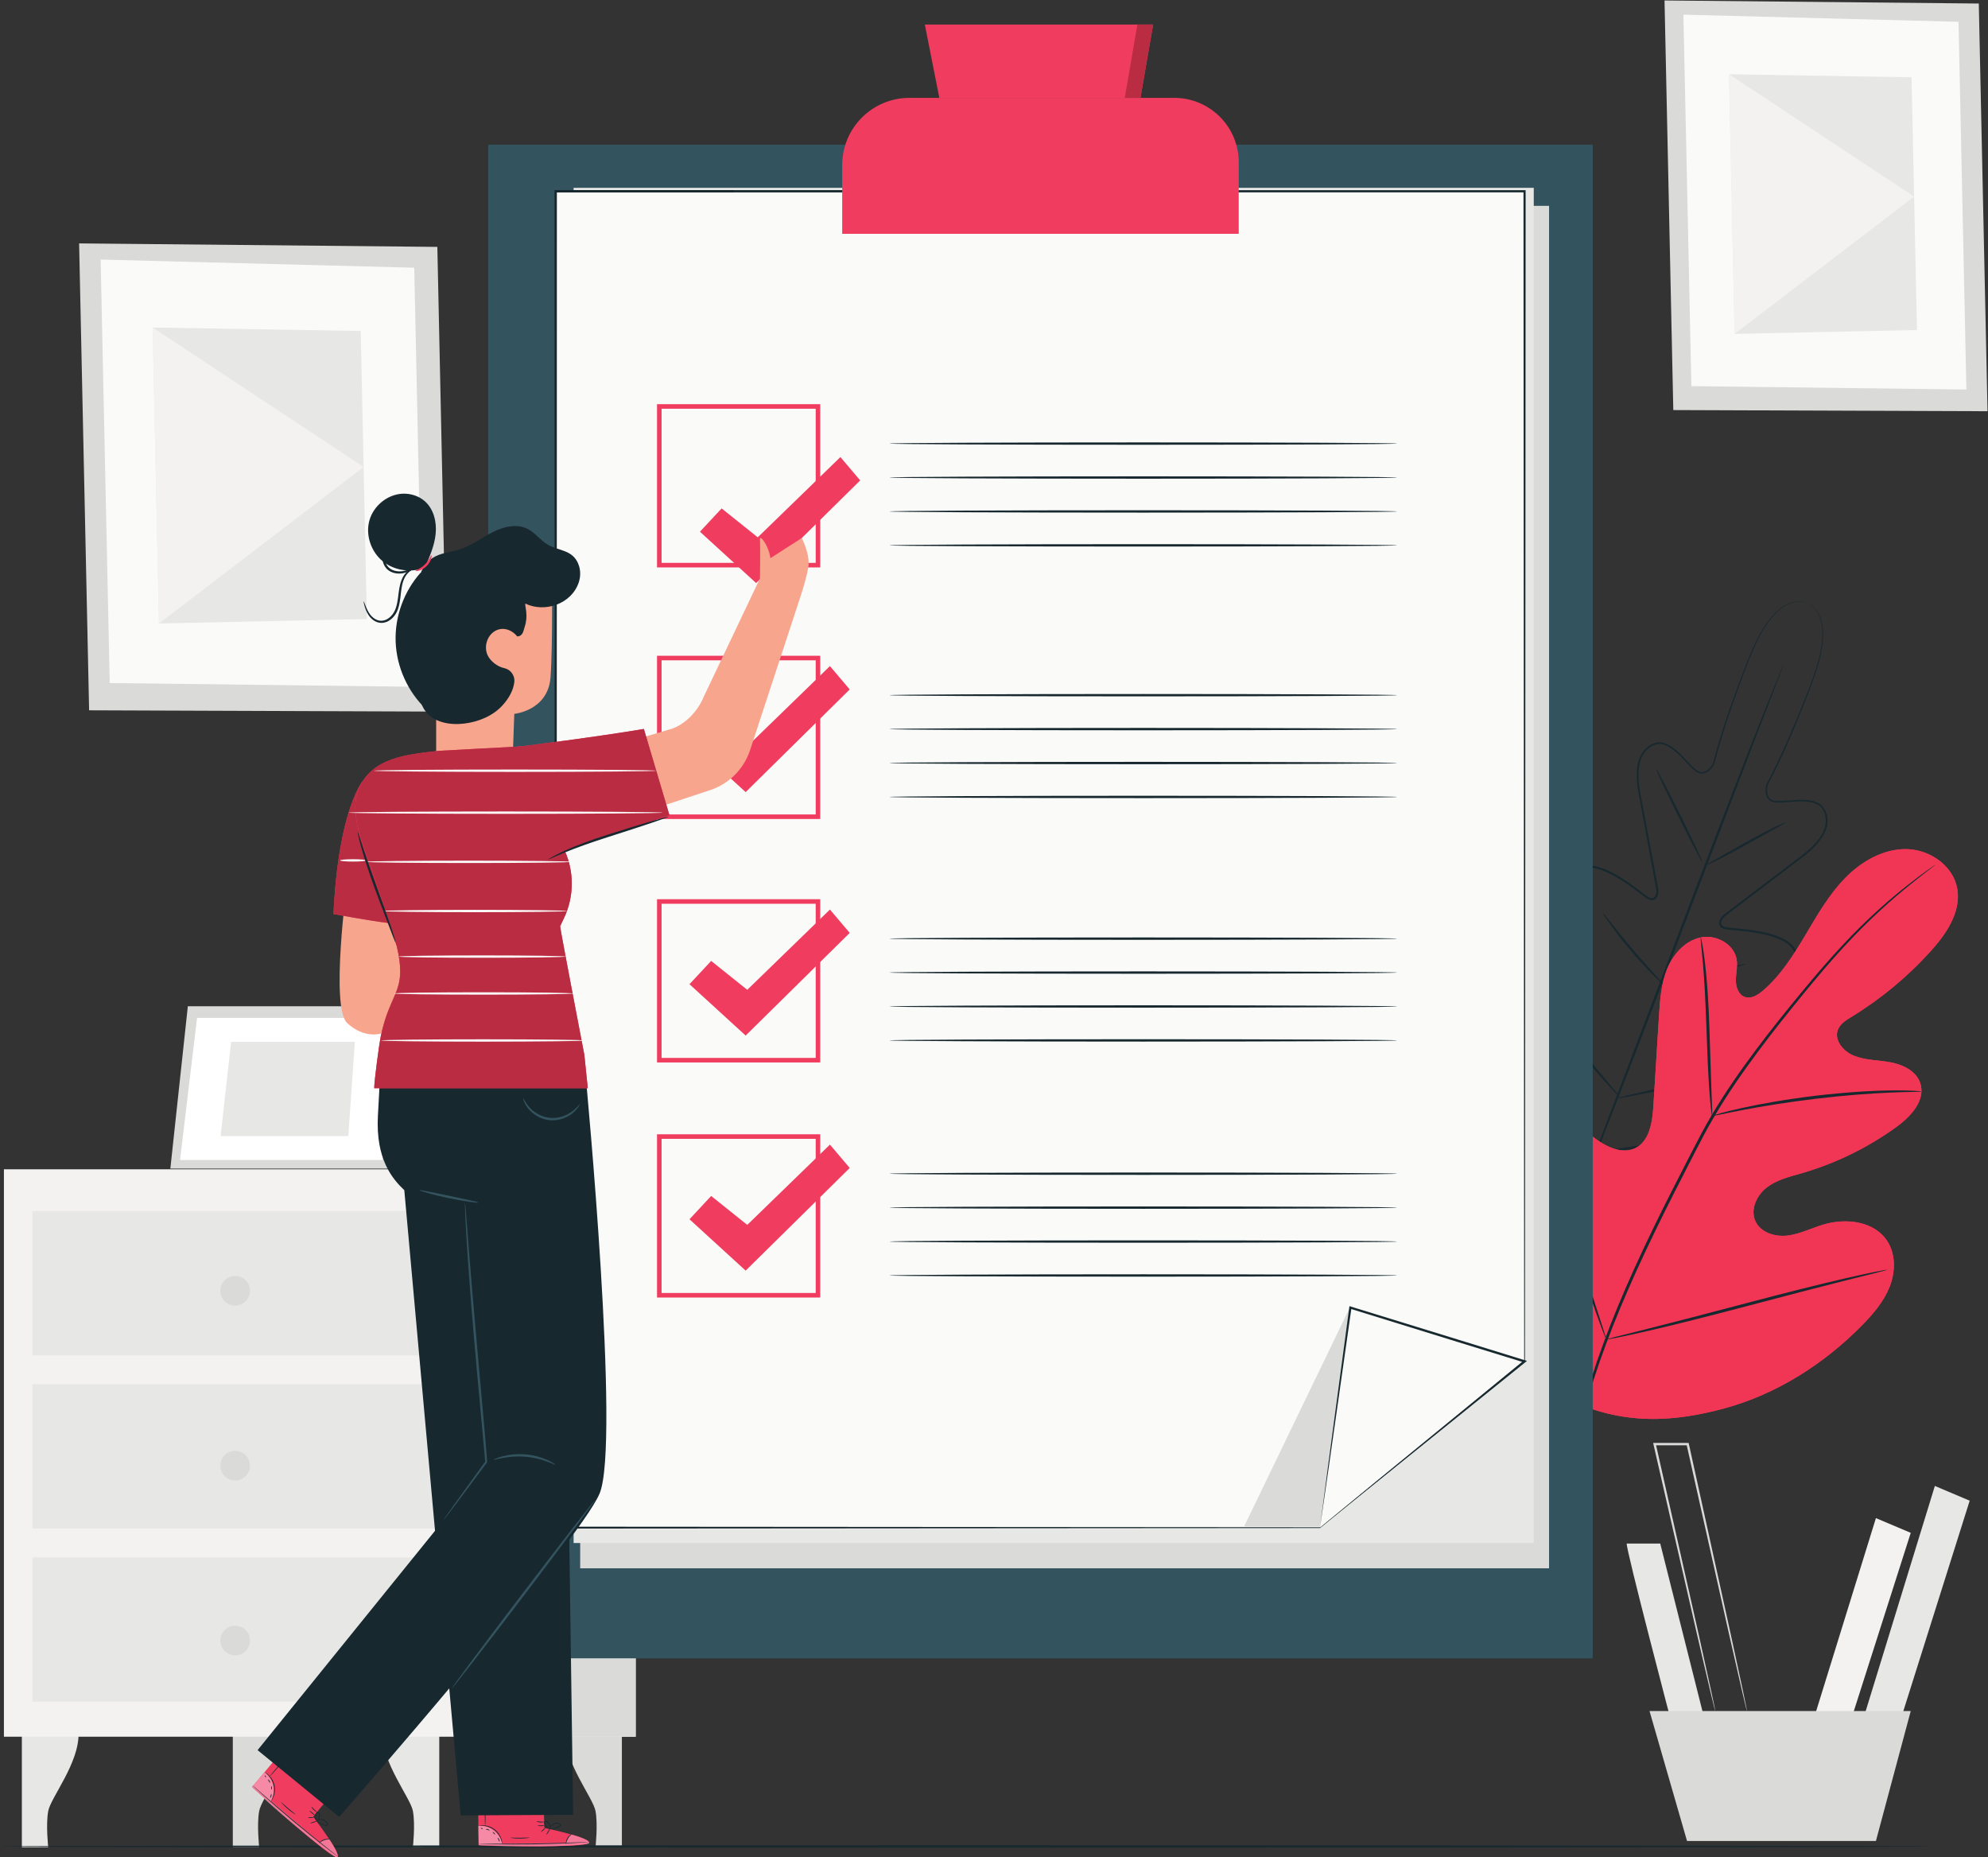 <?xml version="1.0" encoding="UTF-8" standalone="no"?>
<svg
   xmlns:dc="http://purl.org/dc/elements/1.1/"
   xmlns:cc="http://creativecommons.org/ns#"
   xmlns:rdf="http://www.w3.org/1999/02/22-rdf-syntax-ns#"
   xmlns:svg="http://www.w3.org/2000/svg"
   xmlns="http://www.w3.org/2000/svg"
   viewBox="0 0 581.84 543.533"
   height="543.533"
   width="581.84"
   xml:space="preserve"
   id="svg2"
   version="1.1"><rect x="0" y="0" width="581.84" height="543.533" fill="#333333" stroke="none"/><defs
     id="defs6" /><g
     transform="matrix(1.333,0,0,-1.333,0,543.533)"
     id="g10"><g
       transform="scale(0.1)"
       id="g12"><path
         id="path14"
         style="fill:#e7e8e5;fill-opacity:1;fill-rule:nonzero;stroke:none"
         d="M 47.992,272.871 V 22.18 h 57.899 c 0,0 -5.547,49.91 0,79.492 5.543,29.578 68.398,105.777 66.55,171.199 H 47.992" /><path
         id="path16"
         style="fill:#dadbd8;fill-opacity:1;fill-rule:nonzero;stroke:none"
         d="M 511.164,272.871 V 22.18 h 57.902 c 0,0 -5.546,49.91 0,79.492 5.547,29.578 68.399,105.777 66.547,171.199 H 511.164" /><path
         id="path18"
         style="fill:#e7e8e5;fill-opacity:1;fill-rule:nonzero;stroke:none"
         d="M 964.48,272.871 V 22.18 h -57.894 c 0,0 5.543,49.91 0,79.492 -5.547,29.578 -68.398,105.777 -66.555,171.199 H 964.48" /><path
         id="path20"
         style="fill:#dadbd8;fill-opacity:1;fill-rule:nonzero;stroke:none"
         d="M 1365.41,272.871 V 22.18 h -57.9 c 0,0 5.55,49.91 0,79.492 -5.54,29.578 -68.39,105.777 -66.55,171.199 h 124.45" /><path
         id="path22"
         style="fill:#f3f2f1;fill-opacity:1;fill-rule:nonzero;stroke:none"
         d="M 1395.77,264.77 H 8.613 V 1510.48 H 1395.77 V 264.77" /><path
         id="path24"
         style="fill:#dadbd8;fill-opacity:1;fill-rule:nonzero;stroke:none"
         d="m 1022.06,1510.48 10.33,-1245.71 h 363.38 v 1245.76 l -373.71,-0.05" /><path
         id="path26"
         style="fill:#e7e8e5;fill-opacity:1;fill-rule:nonzero;stroke:none"
         d="M 961.629,1101.87 H 71.035 v 316.97 H 961.629 v -316.97" /><path
         id="path28"
         style="fill:#e7e8e5;fill-opacity:1;fill-rule:nonzero;stroke:none"
         d="M 961.629,721.699 H 71.035 V 1038.68 H 961.629 V 721.699" /><path
         id="path30"
         style="fill:#e7e8e5;fill-opacity:1;fill-rule:nonzero;stroke:none"
         d="M 961.629,341.539 H 71.035 V 658.512 H 961.629 V 341.539" /><path
         id="path32"
         style="fill:#dadbd8;fill-opacity:1;fill-rule:nonzero;stroke:none"
         d="m 412.43,1868.44 -38.414,-356.48 h 492.183 l 40.821,356.48 H 412.43" /><path
         id="path34"
         style="fill:#ffffff;fill-opacity:1;fill-rule:nonzero;stroke:none"
         d="M 432.664,1842.84 395.297,1530.89 H 839.48 l 35.942,311.95 H 432.664" /><path
         id="path36"
         style="fill:#e7e8e5;fill-opacity:1;fill-rule:nonzero;stroke:none"
         d="m 507.414,1790.36 -22.996,-207 H 764.73 l 14.383,207 H 507.414" /><path
         id="path38"
         style="fill:#e7e8e5;fill-opacity:1;fill-rule:nonzero;stroke:none"
         d="m 889.438,1714.92 101.664,-204.39 -124.903,1.43 23.239,202.96" /><path
         id="path40"
         style="fill:#dadbd8;fill-opacity:1;fill-rule:nonzero;stroke:none"
         d="m 548.91,1243.79 c 0,-18 -14.586,-32.58 -32.578,-32.58 -17.992,0 -32.578,14.58 -32.578,32.58 0,17.99 14.586,32.57 32.578,32.57 17.992,0 32.578,-14.58 32.578,-32.57" /><path
         id="path42"
         style="fill:#dadbd8;fill-opacity:1;fill-rule:nonzero;stroke:none"
         d="m 548.91,859.859 c 0,-18 -14.586,-32.578 -32.578,-32.578 -17.992,0 -32.578,14.578 -32.578,32.578 0,17.993 14.586,32.582 32.578,32.582 17.992,0 32.578,-14.589 32.578,-32.582" /><path
         id="path44"
         style="fill:#dadbd8;fill-opacity:1;fill-rule:nonzero;stroke:none"
         d="m 548.91,475.918 c 0,-17.988 -14.586,-32.578 -32.578,-32.578 -17.992,0 -32.578,14.59 -32.578,32.578 0,17.992 14.586,32.582 32.578,32.582 17.992,0 32.578,-14.59 32.578,-32.582" /><path
         id="path46"
         style="fill:#dadbd8;fill-opacity:1;fill-rule:nonzero;stroke:none"
         d="m 960.242,3535.51 -786.547,7.65 21.961,-1025.04 786.446,-2.89 -21.86,1020.28" /><path
         id="path48"
         style="fill:#fafaf9;fill-opacity:1;fill-rule:nonzero;stroke:none"
         d="m 909.5,3489.79 -688.52,17.89 19.918,-929.66 688.321,-8.47 -19.719,920.24" /><path
         id="path50"
         style="fill:#e7e8e5;fill-opacity:1;fill-rule:nonzero;stroke:none"
         d="m 791.973,3350.91 -456.821,7.6 13.922,-649.79 456.446,9.78 -13.547,632.41" /><path
         id="path52"
         style="fill:#f3f2f1;fill-opacity:1;fill-rule:nonzero;stroke:none"
         d="m 349.074,2708.72 449.293,343.61 -463.215,306.18 z" /><path
         id="path54"
         style="fill:#dadbd8;fill-opacity:1;fill-rule:nonzero;stroke:none"
         d="m 4344.67,4069.78 -690.01,6.71 19.26,-899.22 689.93,-2.54 -19.18,895.05" /><path
         id="path56"
         style="fill:#fafaf9;fill-opacity:1;fill-rule:nonzero;stroke:none"
         d="m 4300.15,4029.67 -604.01,15.69 17.47,-815.55 603.84,-7.43 -17.3,807.29" /><path
         id="path58"
         style="fill:#e7e8e5;fill-opacity:1;fill-rule:nonzero;stroke:none"
         d="m 4197.05,3907.84 -400.75,6.66 12.21,-570.03 400.42,8.58 -11.88,554.79" /><path
         id="path60"
         style="fill:#f3f2f1;fill-opacity:1;fill-rule:nonzero;stroke:none"
         d="m 3808.51,3344.47 394.15,301.43 -406.36,268.6 z" /><path
         id="path62"
         style="fill:#e7e8e5;fill-opacity:1;fill-rule:nonzero;stroke:none"
         d="m 3571.72,688.82 c -2.94,-8.832 100.01,-400.019 100.01,-400.019 l 70.58,14.711 -97.06,385.308 h -73.53" /><path
         id="path64"
         style="fill:#f3f2f1;fill-opacity:1;fill-rule:nonzero;stroke:none"
         d="M 4118.8,744.699 3977.62,288.801 h 82.36 l 135.29,423.551 -76.47,32.347" /><path
         id="path66"
         style="fill:#e7e8e5;fill-opacity:1;fill-rule:nonzero;stroke:none"
         d="m 4248.22,815.301 -161.78,-526.5 h 82.37 l 155.89,494.14 -76.48,32.36" /><path
         id="path68"
         style="fill:#dadbd8;fill-opacity:1;fill-rule:nonzero;stroke:none"
         d="M 3621.72,321.16 3704.08,35.852 H 4118.8 L 4195.27,321.16 H 3621.72" /><path
         id="path70"
         style="fill:#dadbd8;fill-opacity:1;fill-rule:nonzero;stroke:none"
         d="m 3835.65,321.16 c -0.09,-0.019 -0.39,0.969 -0.92,2.93 -0.55,2.23 -1.27,5.101 -2.18,8.73 -1.9,8.008 -4.57,19.301 -7.97,33.692 -6.79,29.679 -16.5,72.117 -28.5,124.597 -23.71,105.852 -56.49,252.161 -93.07,415.481 l 2.53,-2.039 c -11.62,0 -24.07,0 -36.61,-0.012 -12.34,0.012 -24.59,0.012 -36.01,0.012 l 2.54,3.179 c 36.81,-163.48 69.78,-309.902 93.65,-415.851 11.6,-52.629 20.99,-95.188 27.55,-124.938 3.08,-14.492 5.5,-25.832 7.22,-33.91 0.73,-3.66 1.3,-6.57 1.75,-8.832 0.36,-1.988 0.51,-3.019 0.42,-3.039 -0.08,-0.019 -0.39,0.969 -0.92,2.93 -0.57,2.23 -1.31,5.101 -2.24,8.719 -1.93,8.019 -4.66,19.3 -8.15,33.691 -6.93,29.68 -16.85,72.109 -29.13,124.59 -24.25,105.851 -57.79,252.16 -95.22,415.488 l -0.73,3.172 h 3.26 c 11.42,0 23.67,0.012 36.01,0.012 12.54,0 24.99,-0.012 36.61,-0.012 h 2.09 l 0.44,-2.031 c 35.98,-163.469 68.2,-309.891 91.51,-415.84 11.34,-52.629 20.51,-95.188 26.91,-124.938 3.01,-14.492 5.36,-25.832 7.04,-33.91 0.72,-3.66 1.27,-6.57 1.71,-8.832 0.35,-1.988 0.5,-3.019 0.41,-3.039" /><path
         id="path72"
         style="fill:#17282f;fill-opacity:1;fill-rule:nonzero;stroke:none"
         d="m 4240.9,23.93 c 0,-1.441 -949.44,-2.609 -2120.35,-2.609 -1171.32,0 -2120.554,1.168 -2120.554,2.609 0,1.43 949.234,2.602 2120.554,2.602 1170.91,0 2120.35,-1.172 2120.35,-2.602" /><path
         id="path74"
         style="fill:#17282f;fill-opacity:1;fill-rule:nonzero;stroke:none"
         d="m 3967.91,2753.35 c 0,0 -2.3,1.08 -7.09,2.17 -4.76,1.11 -12.27,1.77 -21.68,-0.32 -9.41,-2.05 -20.48,-7.24 -31.53,-16.18 -11.17,-8.89 -21.59,-21.88 -32.01,-37.29 -20.46,-31.36 -36.61,-74.78 -55.41,-125.39 -18.48,-50.72 -39.22,-109.32 -56.39,-176.29 l -0.06,-0.24 -0.08,-0.13 c -3.03,-5.43 -6.81,-10.32 -11.66,-14.44 -4.83,-3.87 -11.4,-7.1 -18.18,-5.8 -6.74,1.07 -12.13,5.46 -16.75,9.66 -4.67,4.33 -9.05,8.94 -13.46,13.58 -8.78,9.28 -17.64,18.76 -27.71,27.04 -9.97,7.92 -22.01,15.63 -35.05,14.32 -12.69,-1.61 -24.84,-10.22 -32.13,-21.4 -7.31,-11.51 -10.43,-25.57 -11.07,-39.73 -1.7,-28.62 6.57,-57.46 11.59,-87.41 5.56,-29.9 11.28,-60.54 17.11,-91.87 2.92,-15.67 5.86,-31.51 8.85,-47.53 1.49,-8.01 2.99,-16.05 4.5,-24.15 1.8,-7.72 2.77,-17.72 -2.87,-25.6 -2.75,-4.19 -8.81,-5.82 -13.35,-4.54 -4.59,1.08 -8.42,3.69 -11.82,6.15 -6.73,5.04 -13.5,10.11 -20.29,15.2 -13.57,10.1 -27.55,19.89 -42.38,28.52 -14.79,8.55 -30.54,16.27 -47.39,19.74 -8.38,1.69 -17.1,1.99 -25.23,-0.17 -8.14,-2.08 -15.42,-6.95 -20.54,-13.79 -10.38,-13.74 -13.2,-32.23 -13.48,-49.98 -0.29,-17.96 1.97,-36.13 5.25,-54.2 6.71,-36.16 17.6,-72.1 30.47,-107.78 2.96,-8.95 7.45,-17.51 8.74,-27.8 0.63,-4.99 -0.02,-11.01 -3.7,-15.43 -0.87,-1.09 -1.84,-2.08 -2.89,-2.91 -1.28,-0.88 -1.56,-1.61 -3.89,-2.3 -3.99,-0.86 -6.41,0.82 -8.7,1.92 -8.9,5.19 -15.8,11.95 -23.14,18.41 -7.12,6.6 -14.26,13.22 -21.43,19.86 -14.32,13.18 -28.95,26.27 -45.47,36.62 -8.25,5.12 -17,9.59 -26.23,11.94 -9.18,2.56 -19.06,1.79 -26.74,-3.32 -7.74,-5.17 -12.79,-13.79 -15.13,-23.16 -2.46,-9.4 -3.53,-19.31 -3.56,-29.26 -0.14,-19.92 2.74,-40.04 7.53,-59.72 9.08,-39.59 24.9,-77.88 43.41,-114.95 18.54,-37.12 40.66,-72.92 64.73,-107.53 11.36,-17.78 25.7,-33.61 38.97,-50.28 13.48,-16.52 27.02,-33.1 40.6,-49.74 l 0.46,-0.58 -2.38,0.93 c 21.26,3.09 42.45,6.18 63.56,9.24 21.06,3.35 42.36,5.24 62.72,10.82 41.11,9.42 81.58,21.05 120.27,36.07 38.65,14.99 76.12,32.68 109.48,55.88 16.8,11.35 32.45,24.32 45.76,39.15 6.67,7.38 12.54,15.44 17.05,24.05 4.57,8.53 6.64,18.28 4.42,27.33 -2.26,8.94 -9.04,16.17 -17.55,20.45 -8.42,4.48 -17.91,7.06 -27.45,8.81 -19.19,3.45 -38.83,3.61 -58.3,3.48 -9.78,-0.1 -19.51,-0.2 -29.23,-0.3 -9.78,0.16 -19.43,-0.2 -29.5,1.93 -2.43,0.74 -5.36,1.12 -7.74,4.45 -1.26,2.08 -0.96,2.81 -1.33,4.32 -0.21,1.32 -0.27,2.71 -0.17,4.1 0.25,5.74 3.83,10.64 7.64,13.9 7.9,6.75 16.97,10.06 25.18,14.71 33.53,17.75 65.75,37.05 95.05,59.29 14.57,11.18 28.46,23.12 40.32,36.62 11.71,13.33 22.07,28.92 23.59,46.07 0.81,8.5 -1.34,17.01 -5.97,24.01 -4.57,7.06 -11.23,12.7 -18.59,17.07 -14.81,8.76 -31.67,13.62 -48.36,17.24 -16.78,3.57 -33.72,5.72 -50.55,7.37 -8.46,0.8 -16.87,1.6 -25.25,2.4 -4.17,0.47 -8.75,1.11 -12.89,3.43 -4.21,2.14 -7.53,7.45 -6.73,12.39 1.19,9.6 8.64,16.34 15.16,20.83 6.55,4.97 13.08,9.93 19.56,14.85 12.98,9.85 25.82,19.59 38.51,29.23 25.39,19.27 50.21,38.1 74.43,56.49 23.87,18.79 49.36,34.59 67.34,56.92 9.04,10.91 16.17,23.42 18.48,36.85 2.11,13.17 -1.11,27.72 -9.43,37.43 -4.17,4.93 -10.24,7.83 -16.37,9.76 -6.16,2.06 -12.74,2.68 -19.21,3.17 -13.03,0.64 -25.94,-0.42 -38.68,-1.39 -6.38,-0.47 -12.72,-0.93 -19.09,-1 -6.24,-0.01 -13.18,0.37 -18.88,4.12 -5.89,3.6 -8.57,10.41 -9.54,16.52 -0.83,6.31 -0.34,12.46 1.08,18.51 l 0.02,0.16 0.12,0.21 c 32.25,61.02 56.29,118.23 76.67,168.12 20.08,50.01 37.28,92.92 43.46,129.77 2.77,18.35 4.13,34.93 1.98,49.01 -1.9,14.07 -6.28,25.45 -11.64,33.43 -5.33,8.03 -11.27,12.66 -15.49,15.1 -4.23,2.49 -6.65,3.24 -6.65,3.24 0,0 2.52,-0.48 6.88,-2.86 4.33,-2.33 10.45,-6.92 15.98,-14.99 5.56,-8.02 10.14,-19.53 12.19,-33.74 2.31,-14.24 1.08,-30.97 -1.58,-49.47 -5.98,-37.17 -23,-80.32 -42.85,-130.41 -20.2,-50.06 -43.98,-107.31 -76.2,-168.73 l 0.14,0.36 c -1.27,-5.52 -1.73,-11.53 -0.93,-17.24 0.92,-5.6 3.26,-11.33 8.17,-14.27 4.77,-3.12 10.87,-3.55 17.05,-3.52 6.2,0.09 12.49,0.56 18.85,1.05 12.72,1 25.76,2.12 39.14,1.5 6.66,-0.48 13.46,-1.1 20.07,-3.26 6.53,-2.04 13.22,-5.19 17.96,-10.73 9.41,-11.04 12.55,-26.11 10.43,-40.45 -2.44,-14.37 -9.93,-27.42 -19.18,-38.65 -18.47,-23.01 -44.24,-38.99 -67.93,-57.75 -24.16,-18.42 -48.93,-37.29 -74.26,-56.59 -12.67,-9.65 -25.47,-19.41 -38.42,-29.28 -6.47,-4.92 -12.98,-9.88 -19.52,-14.87 -3.36,-2.55 -6.56,-4.79 -8.89,-7.82 -2.34,-2.99 -4.3,-6.52 -4.6,-10 -0.44,-3.51 1.41,-6.4 4.55,-8.19 3.22,-1.81 7.13,-2.44 11.25,-2.88 8.35,-0.78 16.74,-1.57 25.17,-2.35 16.91,-1.63 34.01,-3.77 51.05,-7.37 16.99,-3.67 34.18,-8.55 49.79,-17.73 7.73,-4.58 14.98,-10.62 20.11,-18.48 5.18,-7.79 7.61,-17.52 6.73,-26.86 -1.72,-18.99 -12.73,-35.11 -24.68,-48.83 -12.17,-13.88 -26.25,-25.98 -40.97,-37.31 -29.59,-22.53 -61.98,-41.94 -95.67,-59.82 -8.31,-4.67 -17.48,-8.2 -24.2,-14.06 -3.35,-2.92 -5.82,-6.51 -5.99,-10.55 -0.07,-1.01 -0.03,-2.03 0.15,-3.09 l 0.7,-2.52 c 0.31,-0.71 2.56,-1.7 4.66,-2.14 8.84,-1.9 18.74,-1.65 28.31,-1.77 9.71,0.11 19.43,0.21 29.2,0.32 19.54,0.14 39.44,0.03 59.25,-3.51 9.85,-1.82 19.76,-4.46 28.94,-9.32 9.19,-4.57 17.42,-13.02 20.06,-23.67 2.65,-10.51 0.08,-21.7 -4.78,-30.81 -4.81,-9.2 -10.92,-17.55 -17.79,-25.17 -13.7,-15.29 -29.63,-28.46 -46.66,-39.99 -33.83,-23.55 -71.61,-41.37 -110.54,-56.48 -39,-15.15 -79.57,-26.82 -121.03,-36.34 -20.61,-5.63 -41.86,-7.49 -62.96,-10.86 -21.14,-3.08 -42.37,-6.16 -63.67,-9.27 l -1.46,-0.2 -0.93,1.14 -0.47,0.57 c -13.6,16.67 -27.15,33.28 -40.65,49.83 -13.3,16.71 -27.61,32.49 -39.11,50.47 -24.27,34.92 -46.43,70.81 -65.12,108.24 -18.63,37.34 -34.59,75.94 -43.78,116.09 -4.85,19.98 -7.79,40.43 -7.64,60.96 0.05,10.24 1.13,20.54 3.78,30.58 2.53,10 8.16,20.01 17.2,25.98 9.12,6.12 20.88,6.81 30.76,4.01 10.06,-2.58 19.16,-7.3 27.67,-12.57 17.03,-10.69 31.84,-23.99 46.2,-37.23 7.16,-6.64 14.29,-13.26 21.39,-19.86 7.17,-6.35 14.33,-13.19 22.15,-17.73 1.83,-1.08 4.17,-1.86 4.89,-1.55 l 2.22,1.39 2.18,2.19 c 2.59,3.1 3.18,7.41 2.66,11.81 -1.02,8.85 -5.43,17.64 -8.45,26.67 -12.91,35.89 -23.82,72.03 -30.58,108.6 -3.29,18.27 -5.58,36.7 -5.26,55.14 0.37,18.2 3.06,37.52 14.52,52.75 5.62,7.51 13.94,13.1 23.02,15.39 9.08,2.39 18.49,1.99 27.31,0.2 17.72,-3.68 33.74,-11.64 48.77,-20.33 15.04,-8.79 29.14,-18.7 42.75,-28.87 6.77,-5.09 13.51,-10.14 20.21,-15.18 3.35,-2.45 6.66,-4.61 10.26,-5.47 3.54,-0.81 6.86,0.06 8.91,2.94 2.14,2.74 3.05,6.69 3.36,10.47 0.31,3.81 -0.53,7.6 -1.3,11.75 -1.5,8.1 -2.98,16.14 -4.46,24.14 -2.94,16.01 -5.86,31.84 -8.76,47.5 -5.77,31.32 -11.4,61.95 -16.91,91.83 -4.91,29.82 -13.25,58.98 -11.47,88.43 0.7,14.54 3.92,29.24 11.76,41.53 8.06,12.05 20.52,21.1 34.9,22.98 7.24,0.92 14.32,-1.25 20.52,-4.12 6.35,-2.83 11.81,-6.96 17.06,-11.08 10.33,-8.53 19.23,-18.13 27.98,-27.43 4.38,-4.64 8.72,-9.23 13.25,-13.45 4.56,-4.19 9.36,-7.97 14.99,-8.88 5.62,-1.13 11.19,1.54 15.65,5.06 4.42,3.7 8.12,8.46 10.9,13.4 l -0.14,-0.37 c 17.49,67.25 38.43,125.72 57.17,176.44 19.02,50.51 35.47,94 56.3,125.46 10.6,15.45 21.23,28.46 32.61,37.36 11.27,8.94 22.58,14.09 32.15,16.03 9.59,1.99 17.2,1.17 21.97,-0.1 4.81,-1.25 6.99,-2.6 6.99,-2.6" /><path
         id="path76"
         style="fill:#17282f;fill-opacity:1;fill-rule:nonzero;stroke:none"
         d="m 3915.46,2617.31 c 0.07,-0.04 -0.27,-1.14 -1.02,-3.27 -0.87,-2.38 -2,-5.48 -3.45,-9.4 -3.25,-8.53 -7.85,-20.58 -13.72,-35.96 -12.13,-31.48 -29.48,-76.52 -50.88,-132.05 -42.6,-111.95 -101.28,-266.1 -166.08,-436.37 -64.64,-170.56 -123.75,-324.73 -167.56,-435.93 -21.87,-55.61 -39.78,-100.53 -52.42,-131.46 -6.26,-15.22 -11.16,-27.15 -14.63,-35.59 -1.64,-3.85 -2.94,-6.89 -3.93,-9.21 -0.91,-2.06 -1.42,-3.11 -1.5,-3.08 -0.09,0.04 0.26,1.15 1.01,3.27 0.87,2.38 2.01,5.48 3.44,9.4 3.26,8.53 7.86,20.59 13.73,35.96 12.12,31.48 29.48,76.52 50.87,132.05 42.61,111.94 101.29,266.11 166.12,436.44 64.62,170.5 123.72,324.66 167.53,435.85 21.87,55.61 39.78,100.53 52.42,131.47 6.26,15.22 11.16,27.16 14.64,35.6 1.63,3.84 2.93,6.88 3.92,9.21 0.91,2.06 1.42,3.1 1.51,3.07" /><path
         id="path78"
         style="fill:#17282f;fill-opacity:1;fill-rule:nonzero;stroke:none"
         d="m 3920.84,2272.23 c 0.33,-0.68 -9.34,-6.16 -25.02,-14.86 -17.14,-9.54 -38.09,-21.19 -61.25,-34.08 -23.94,-13.31 -45.74,-25.17 -61.83,-33.22 -16.07,-8.08 -26.42,-12.27 -26.72,-11.65 -0.31,0.68 9.41,6.02 24.98,14.89 17.08,9.67 37.95,21.48 61.04,34.54 23.95,13.31 45.92,24.89 62.07,32.78 16.16,7.89 26.43,12.21 26.73,11.6" /><path
         id="path80"
         style="fill:#17282f;fill-opacity:1;fill-rule:nonzero;stroke:none"
         d="m 3737.92,2184.46 c -1.29,-0.64 -25.08,44.75 -53.12,101.35 -28.04,56.63 -49.73,103.04 -48.44,103.68 1.28,0.63 25.06,-44.74 53.11,-101.37 28.04,-56.6 49.73,-103.02 48.45,-103.66" /><path
         id="path82"
         style="fill:#17282f;fill-opacity:1;fill-rule:nonzero;stroke:none"
         d="m 3650.48,1918.11 c -0.49,-0.48 -9,7.06 -22,20.03 -12.95,13 -30.39,31.46 -48.46,52.89 -18.14,21.39 -33.5,41.61 -44.14,56.57 -10.65,14.96 -16.67,24.6 -16.11,25 0.61,0.44 7.69,-8.43 19.06,-22.79 11.35,-14.35 27.11,-34.13 45.16,-55.42 18,-21.32 34.92,-40.1 47.17,-53.71 12.28,-13.59 19.85,-22.03 19.32,-22.57" /><path
         id="path84"
         style="fill:#17282f;fill-opacity:1;fill-rule:nonzero;stroke:none"
         d="m 3833.41,1961.08 c 0.15,-0.7 -9.94,-3.61 -26.37,-7.73 -16.44,-4.12 -39.21,-9.46 -64.44,-15.05 -25.24,-5.58 -48.15,-10.36 -64.78,-13.56 -16.64,-3.19 -27.01,-4.82 -27.16,-4.12 -0.15,0.7 9.92,3.59 26.36,7.71 16.44,4.12 39.22,9.48 64.45,15.06 25.23,5.59 48.14,10.35 64.77,13.56 16.64,3.2 27.01,4.83 27.17,4.13" /><path
         id="path86"
         style="fill:#17282f;fill-opacity:1;fill-rule:nonzero;stroke:none"
         d="m 3786.08,1716.14 c 0.15,-0.71 -12.85,-4.13 -33.99,-9.08 -21.13,-4.95 -50.41,-11.43 -82.81,-18.29 -32.42,-6.84 -61.82,-12.76 -83.16,-16.79 -21.33,-4.03 -34.6,-6.18 -34.74,-5.46 -0.15,0.7 12.85,4.11 33.99,9.06 21.13,4.95 50.41,11.44 82.83,18.29 32.4,6.86 61.8,12.76 83.13,16.8 21.33,4.03 34.61,6.17 34.75,5.47" /><path
         id="path88"
         style="fill:#17282f;fill-opacity:1;fill-rule:nonzero;stroke:none"
         d="m 3556.66,1669.28 c -0.28,-0.24 -2.93,2.2 -7.52,6.83 -4.6,4.61 -11.06,11.46 -18.93,20.04 -15.68,17.19 -36.83,41.44 -59,69.21 -22.23,27.72 -41.3,53.65 -54.61,72.74 -6.67,9.53 -11.91,17.36 -15.42,22.85 -3.51,5.49 -5.3,8.61 -5.01,8.83 0.29,0.2 2.65,-2.54 6.66,-7.66 4.67,-6.09 10.24,-13.37 16.74,-21.85 14.05,-18.51 33.53,-44.01 55.7,-71.66 22.12,-27.69 42.77,-52.25 57.72,-70.03 14.98,-17.77 24.22,-28.79 23.67,-29.3" /><path
         id="path90"
         style="fill:#f03d5f;fill-opacity:1;fill-rule:nonzero;stroke:none"
         d="m 3456.62,999.418 c -173.64,139.932 -198.79,379.282 -176.99,591.392 3.63,35.41 2.3,73.09 21.31,103.08 19.04,29.97 59.88,48.54 90.63,31.42 25.5,-14.22 34.88,-45.67 47.89,-72.02 17.3,-35.08 44.61,-65.01 77.77,-85.21 21.8,-13.28 49.27,-22.37 72.43,-11.59 31.76,14.78 38.27,56.82 40.48,92.15 4.1,65.81 8.2,131.63 12.3,197.43 2.21,35.31 4.57,71.36 17.84,104.1 13.28,32.74 39.67,62.2 73.89,69.31 34.24,7.1 74.42,-15.11 79.14,-50.15 1.97,-14.57 -1.98,-29.3 -2.01,-44.01 -0.02,-14.73 5.69,-31.41 19.32,-36.44 13.81,-5.11 28.62,3.94 39.88,13.54 38.87,33.14 66.74,77.35 92.98,121.42 26.24,44.07 51.87,89.28 87.59,125.88 35.73,36.61 83.57,64.27 134.31,63.67 50.75,-0.61 102.46,-35.51 111.83,-86 9.4,-50.64 -23.1,-99.14 -57.45,-137.25 -50.96,-56.55 -110.04,-105.6 -174.77,-145.12 -11.67,-7.14 -24.31,-14.84 -29.46,-27.61 -9.28,-23.01 11.41,-47.91 34.11,-57.24 25.71,-10.58 54.44,-9.8 81.74,-14.92 27.3,-5.13 56.28,-19.32 64.91,-46.05 11.99,-37.06 -20.78,-72.81 -52.17,-95.53 -62.85,-45.53 -133.42,-80.05 -207.66,-101.62 -26.62,-7.71 -54.51,-14.18 -76.7,-30.97 -22.19,-16.82 -37.01,-47.67 -26.06,-73.4 10.96,-25.76 42.87,-35.94 70.42,-32.75 27.53,3.17 52.89,16.26 79.48,24.26 49.77,14.98 112.17,7.35 140.37,-36.71 18.53,-28.95 17.7,-67.45 5.11,-99.59 -12.57,-32.13 -35.46,-58.99 -59.49,-83.56 -84.01,-85.88 -188.57,-152.48 -303.77,-183.779 -115.19,-31.289 -220.18,-34.699 -329.2,13.867" /><path
         id="path92"
         style="fill:#f03654;fill-opacity:1;fill-rule:nonzero;stroke:none"
         d="m 3629.69,962.41 c -44.5,0 -88.4,6.551 -132.68,21.289 v 598.471 c 6.45,-5.11 13.21,-9.82 20.22,-14.09 15.07,-9.18 32.84,-16.36 50.03,-16.36 7.68,0 15.24,1.44 22.4,4.77 31.76,14.78 38.27,56.82 40.48,92.15 4.1,65.81 8.2,131.63 12.3,197.43 2.21,35.31 4.57,71.36 17.84,104.1 13.28,32.74 39.67,62.2 73.89,69.31 4.3,0.89 8.69,1.32 13.09,1.32 30.68,0 61.92,-20.83 66.05,-51.47 0.39,-2.9 0.55,-5.81 0.55,-8.73 0,-11.71 -2.54,-23.5 -2.56,-35.28 v 0 0 c -0.02,-14.73 5.69,-31.41 19.32,-36.44 2.76,-1.02 5.56,-1.47 8.35,-1.47 11.23,0 22.51,7.32 31.53,15.01 38.87,33.14 66.74,77.35 92.98,121.42 26.24,44.07 51.87,89.28 87.59,125.88 35.34,36.22 82.55,63.68 132.69,63.68 0.54,0 1.08,-0.01 1.62,-0.01 50.75,-0.61 102.46,-35.51 111.83,-86 1.12,-6.04 1.65,-12.04 1.65,-18 -0.02,-44.05 -28.84,-85.68 -59.1,-119.25 -50.96,-56.55 -110.04,-105.6 -174.77,-145.12 -11.67,-7.14 -24.31,-14.84 -29.46,-27.61 -1.56,-3.87 -2.28,-7.79 -2.28,-11.68 0.01,-19.26 17.5,-37.8 36.39,-45.56 25.71,-10.58 54.44,-9.8 81.74,-14.92 27.3,-5.13 56.28,-19.32 64.91,-46.05 1.73,-5.35 2.53,-10.68 2.53,-15.95 0.01,-31.17 -27.85,-60.14 -54.7,-79.58 -62.85,-45.53 -133.42,-80.05 -207.66,-101.62 -26.62,-7.71 -54.51,-14.18 -76.7,-30.97 -17.03,-12.91 -29.72,-34.09 -29.75,-54.87 -0.01,-6.29 1.14,-12.55 3.69,-18.53 9.66,-22.72 35.63,-33.32 60.52,-33.32 3.34,0 6.65,0.19 9.9,0.57 27.53,3.17 52.89,16.26 79.48,24.26 15.09,4.54 31.34,7.01 47.44,7.01 37.02,0 73.28,-13.02 92.93,-43.72 9.92,-15.49 14.29,-33.72 14.28,-52.24 -0.01,-16.09 -3.32,-32.41 -9.17,-47.35 -12.57,-32.13 -35.46,-58.99 -59.49,-83.56 -84.01,-85.88 -188.57,-152.48 -303.77,-183.779 -53.78,-14.61 -105.35,-23.141 -156.13,-23.141" /><path
         id="path94"
         style="fill:#17282f;fill-opacity:1;fill-rule:nonzero;stroke:none"
         d="m 3443.03,841.988 c 13.47,83.692 38.77,181.892 77.62,286.942 38.65,105.15 90.58,216.89 148.9,331.9 14.69,28.69 29.21,57.05 43.5,84.99 14.34,27.87 28.57,55.5 44.15,81.67 30.93,52.48 64.67,100.58 98.13,145.24 33.46,44.69 66.83,85.87 98.31,124.15 31.58,38.23 61.68,73.31 90.49,104.11 57.43,61.84 109.56,106.14 146.59,135.09 18.49,14.54 33.19,25.34 43.27,32.54 4.85,3.4 8.64,6.09 11.51,8.1 2.6,1.79 3.98,2.67 4.04,2.58 0.08,-0.1 -1.17,-1.15 -3.65,-3.12 -2.77,-2.15 -6.45,-5 -11.13,-8.63 -9.8,-7.53 -24.25,-18.66 -42.49,-33.48 -36.49,-29.54 -87.96,-74.21 -144.79,-136.26 -28.52,-30.92 -58.34,-66.09 -89.69,-104.42 -31.29,-38.41 -64.45,-79.65 -97.69,-124.31 -33.24,-44.65 -66.74,-92.65 -97.44,-144.89 -15.45,-26.04 -29.52,-53.44 -43.87,-81.38 -14.29,-27.94 -28.78,-56.28 -43.45,-84.96 -58.28,-114.93 -110.23,-226.32 -149.09,-331.04 -39.04,-104.61 -64.69,-202.29 -78.69,-285.591" /><path
         id="path96"
         style="fill:#17282f;fill-opacity:1;fill-rule:nonzero;stroke:none"
         d="m 3759.07,1627.61 c -0.45,-0.04 -1.28,5.41 -2.41,15.29 -1.19,9.89 -2.43,24.23 -3.7,41.99 -2.59,35.48 -4.48,84.61 -6.35,138.78 -1.89,54.2 -4.46,103.16 -7.58,138.5 -1.5,17.68 -2.87,31.98 -3.93,41.85 -1.02,9.88 -1.37,15.38 -0.93,15.46 0.45,0.06 1.64,-5.31 3.43,-15.1 1.84,-9.79 3.9,-24.04 5.99,-41.72 4.31,-35.35 7.64,-84.48 9.5,-138.73 1.72,-53.46 3.28,-101.83 4.46,-138.78 0.64,-16.69 1.19,-30.75 1.63,-42.04 0.35,-9.93 0.34,-15.46 -0.11,-15.5" /><path
         id="path98"
         style="fill:#17282f;fill-opacity:1;fill-rule:nonzero;stroke:none"
         d="m 4218.69,1681.29 c -0.02,-0.45 -6.52,-0.75 -18.25,-0.93 -11.71,-0.23 -28.67,-0.48 -49.6,-1.47 -41.87,-1.63 -99.63,-5.92 -163.16,-13.43 -63.52,-7.63 -120.71,-16.98 -161.88,-24.94 -20.64,-3.84 -37.23,-7.39 -48.72,-9.77 -11.49,-2.44 -17.89,-3.57 -18.01,-3.14 -0.11,0.45 6.09,2.42 17.42,5.64 11.34,3.14 27.83,7.4 48.4,11.83 41.06,9.15 98.34,19.27 162.05,26.93 63.71,7.52 121.75,11.1 163.78,11.54 21.02,0.39 38.03,-0.06 49.77,-0.63 11.73,-0.61 18.21,-1.16 18.2,-1.63" /><path
         id="path100"
         style="fill:#17282f;fill-opacity:1;fill-rule:nonzero;stroke:none"
         d="m 3526.8,1136.9 c -0.21,-0.08 -1.15,1.89 -2.73,5.74 -1.8,4.59 -3.98,10.19 -6.64,16.95 -5.69,14.75 -13.38,36.3 -22.52,63.05 -18.33,53.49 -41.32,128.17 -65.58,210.92 -24.27,82.79 -46.54,157.59 -63.72,211.38 -8.43,26.15 -15.38,47.66 -20.54,63.66 -2.2,6.93 -4.01,12.65 -5.49,17.35 -1.18,3.99 -1.71,6.12 -1.5,6.21 0.21,0.07 1.15,-1.91 2.74,-5.76 1.79,-4.58 3.97,-10.17 6.63,-16.93 5.69,-14.75 13.38,-36.3 22.53,-63.05 18.32,-53.49 41.32,-128.17 65.57,-210.96 24.27,-82.76 46.54,-157.55 63.73,-211.35 8.44,-26.14 15.38,-47.67 20.53,-63.65 2.2,-6.93 4.01,-12.66 5.49,-17.36 1.19,-3.99 1.72,-6.12 1.5,-6.2" /><path
         id="path102"
         style="fill:#17282f;fill-opacity:1;fill-rule:nonzero;stroke:none"
         d="m 4143.16,1289.89 c 0.04,-0.23 -2.08,-0.93 -6.15,-2.06 -4.82,-1.26 -10.74,-2.8 -17.92,-4.67 -16.53,-4.14 -38.86,-9.72 -66.01,-16.5 -55.74,-13.94 -132.5,-34.08 -217.28,-56.45 -84.82,-22.38 -161.84,-41.84 -217.87,-54.62 -28.02,-6.41 -50.74,-11.37 -66.52,-14.46 -7.28,-1.39 -13.29,-2.53 -18.17,-3.47 -4.18,-0.72 -6.4,-0.99 -6.44,-0.76 -0.04,0.22 2.08,0.92 6.16,2.07 4.8,1.24 10.73,2.78 17.91,4.65 16.54,4.14 38.84,9.7 66,16.5 55.74,13.94 132.5,34.08 217.32,56.46 84.78,22.38 161.79,41.82 217.84,54.61 28.02,6.41 50.73,11.36 66.51,14.46 7.3,1.38 13.29,2.55 18.19,3.46 4.17,0.73 6.37,0.99 6.43,0.78" /><path
         id="path104"
         style="fill:#33535f;fill-opacity:1;fill-rule:nonzero;stroke:none"
         d="m 1071.94,436.879 h 2425.07 v 3323.04 H 1071.94 Z" /><path
         id="path106"
         style="fill:#dadbd8;fill-opacity:1;fill-rule:nonzero;stroke:none"
         d="M 3401.15,634.52 H 1273.87 V 3625.61 H 3401.15 V 1006.63 634.52" /><path
         id="path108"
         style="fill:#e7e8e5;fill-opacity:1;fill-rule:nonzero;stroke:none"
         d="M 3367.55,690.012 H 1259.43 V 3665.16 H 3367.55 V 1060.14 690.012" /><path
         id="path110"
         style="fill:#fafaf9;fill-opacity:1;fill-rule:nonzero;stroke:none"
         d="M 3141.02,921.551 2898.21,723.828 H 1220.07 V 3657.62 H 3347.36 V 1088.81 L 3141.02,921.551" /><path
         id="path112"
         style="fill:#17282f;fill-opacity:1;fill-rule:nonzero;stroke:none"
         d="m 3141.02,921.551 c 0,0 4.3,3.66 12.96,10.777 8.72,7.133 21.7,17.742 38.9,31.801 34.56,28.133 86.04,70.041 153.95,125.331 l -0.3,-0.65 c -0.25,421.96 -0.81,1359.57 -1.52,2568.81 l 2.35,-2.36 c -633.47,-0.07 -1351.21,-0.16 -2108.72,-0.25 -6.25,0 -12.5,0 -18.57,0 l 2.6,2.61 c -0.19,-1102.96 -0.37,-2120.46 -0.51,-2933.792 l -2.09,2.09 c 766.03,-0.547 1354.49,-0.957 1678.14,-1.199 l -0.57,-0.199 c 80.99,65.699 141.77,115 182.35,147.921 20.28,16.379 35.5,28.68 45.69,36.911 10.18,8.187 15.34,12.199 15.34,12.199 0,0 -4.97,-4.25 -15.05,-12.551 -10.12,-8.32 -25.25,-20.73 -45.41,-37.27 -40.45,-33.062 -101.05,-82.601 -181.79,-148.589 l -0.25,-0.2 h -0.31 c -323.65,-0.23 -912.11,-0.652 -1678.14,-1.203 h -2.08 v 2.09 c -0.15,813.332 -0.33,1830.832 -0.52,2933.792 v 2.6 h 2.6 c 6.07,0 12.32,0 18.57,0 757.51,-0.09 1475.25,-0.17 2108.72,-0.25 h 2.35 v -2.35 c -0.72,-1209.24 -1.27,-2146.85 -1.52,-2568.81 v -0.4 l -0.31,-0.24 c -68.14,-55.01 -119.8,-96.709 -154.46,-124.701 -17.32,-13.918 -30.39,-24.41 -39.16,-31.469 -8.76,-7.012 -13.24,-10.449 -13.24,-10.449" /><path
         id="path114"
         style="fill:#f03d5f;fill-opacity:1;fill-rule:nonzero;stroke:none"
         d="m 2719.79,3564.18 h -870.64 v 150.89 c 0,81.5 66.08,147.58 147.58,147.58 h 581.52 c 78.17,0 141.54,-63.37 141.54,-141.54 v -156.93" /><path
         id="path116"
         style="fill:#f03d5f;fill-opacity:1;fill-rule:nonzero;stroke:none"
         d="m 2062.4,3862.65 -31.83,160.99 h 501.29 l -27.85,-160.99 H 2062.4" /><path
         id="path118"
         style="fill:#f03d5f;fill-opacity:1;fill-rule:nonzero;stroke:none"
         d="m 1452.57,2841.82 h 338.39 v 338.39 h -338.39 z m 348.39,-10 h -358.39 v 358.39 h 358.39 v -358.39" /><path
         id="path120"
         style="fill:#17282f;fill-opacity:1;fill-rule:nonzero;stroke:none"
         d="m 3067.39,3103.66 c 0,-1.43 -249.47,-2.6 -557.13,-2.6 -307.76,0 -557.18,1.17 -557.18,2.6 0,1.45 249.42,2.61 557.18,2.61 307.66,0 557.13,-1.16 557.13,-2.61" /><path
         id="path122"
         style="fill:#17282f;fill-opacity:1;fill-rule:nonzero;stroke:none"
         d="m 3067.39,3029.19 c 0,-1.43 -249.47,-2.6 -557.13,-2.6 -307.76,0 -557.18,1.17 -557.18,2.6 0,1.44 249.42,2.61 557.18,2.61 307.66,0 557.13,-1.17 557.13,-2.61" /><path
         id="path124"
         style="fill:#17282f;fill-opacity:1;fill-rule:nonzero;stroke:none"
         d="m 3067.39,2954.72 c 0,-1.44 -249.47,-2.6 -557.13,-2.6 -307.76,0 -557.18,1.16 -557.18,2.6 0,1.44 249.42,2.61 557.18,2.61 307.66,0 557.13,-1.17 557.13,-2.61" /><path
         id="path126"
         style="fill:#17282f;fill-opacity:1;fill-rule:nonzero;stroke:none"
         d="m 3067.39,2880.25 c 0,-1.44 -249.47,-2.6 -557.13,-2.6 -307.76,0 -557.18,1.16 -557.18,2.6 0,1.44 249.42,2.61 557.18,2.61 307.66,0 557.13,-1.17 557.13,-2.61" /><path
         id="path128"
         style="fill:#f03d5f;fill-opacity:1;fill-rule:nonzero;stroke:none"
         d="m 1452.57,2289.5 h 338.39 v 338.38 H 1452.57 V 2289.5 m 348.39,-10 h -358.39 v 358.38 h 358.39 V 2279.5" /><path
         id="path130"
         style="fill:#f03d5f;fill-opacity:1;fill-rule:nonzero;stroke:none"
         d="m 1513.84,2451.31 47.58,51.1 79.29,-63.43 181.5,176.21 43.48,-51.25 -228.5,-225.41 -123.35,112.78" /><path
         id="path132"
         style="fill:#17282f;fill-opacity:1;fill-rule:nonzero;stroke:none"
         d="m 3067.39,2551.33 c 0,-1.43 -249.47,-2.6 -557.13,-2.6 -307.76,0 -557.18,1.17 -557.18,2.6 0,1.44 249.42,2.61 557.18,2.61 307.66,0 557.13,-1.17 557.13,-2.61" /><path
         id="path134"
         style="fill:#17282f;fill-opacity:1;fill-rule:nonzero;stroke:none"
         d="m 3067.39,2476.86 c 0,-1.44 -249.47,-2.6 -557.13,-2.6 -307.76,0 -557.18,1.16 -557.18,2.6 0,1.44 249.42,2.61 557.18,2.61 307.66,0 557.13,-1.17 557.13,-2.61" /><path
         id="path136"
         style="fill:#17282f;fill-opacity:1;fill-rule:nonzero;stroke:none"
         d="m 3067.39,2402.39 c 0,-1.44 -249.47,-2.61 -557.13,-2.61 -307.76,0 -557.18,1.17 -557.18,2.61 0,1.44 249.42,2.6 557.18,2.6 307.66,0 557.13,-1.16 557.13,-2.6" /><path
         id="path138"
         style="fill:#17282f;fill-opacity:1;fill-rule:nonzero;stroke:none"
         d="m 3067.39,2327.91 c 0,-1.43 -249.47,-2.6 -557.13,-2.6 -307.76,0 -557.18,1.17 -557.18,2.6 0,1.44 249.42,2.61 557.18,2.61 307.66,0 557.13,-1.17 557.13,-2.61" /><path
         id="path140"
         style="fill:#f03d5f;fill-opacity:1;fill-rule:nonzero;stroke:none"
         d="m 1452.57,1755.01 h 338.39 v 338.39 h -338.39 z m 348.39,-10 h -358.39 v 358.39 h 358.39 v -358.39" /><path
         id="path142"
         style="fill:#f03d5f;fill-opacity:1;fill-rule:nonzero;stroke:none"
         d="m 1513.84,1916.83 47.58,51.1 79.29,-63.43 181.5,176.21 43.48,-51.25 -228.5,-225.4 -123.35,112.77" /><path
         id="path144"
         style="fill:#17282f;fill-opacity:1;fill-rule:nonzero;stroke:none"
         d="m 3067.39,2016.85 c 0,-1.44 -249.47,-2.6 -557.13,-2.6 -307.76,0 -557.18,1.16 -557.18,2.6 0,1.44 249.42,2.61 557.18,2.61 307.66,0 557.13,-1.17 557.13,-2.61" /><path
         id="path146"
         style="fill:#17282f;fill-opacity:1;fill-rule:nonzero;stroke:none"
         d="m 3067.39,1942.38 c 0,-1.44 -249.47,-2.6 -557.13,-2.6 -307.76,0 -557.18,1.16 -557.18,2.6 0,1.44 249.42,2.6 557.18,2.6 307.66,0 557.13,-1.16 557.13,-2.6" /><path
         id="path148"
         style="fill:#17282f;fill-opacity:1;fill-rule:nonzero;stroke:none"
         d="m 3067.39,1867.9 c 0,-1.43 -249.47,-2.59 -557.13,-2.59 -307.76,0 -557.18,1.16 -557.18,2.59 0,1.45 249.42,2.61 557.18,2.61 307.66,0 557.13,-1.16 557.13,-2.61" /><path
         id="path150"
         style="fill:#17282f;fill-opacity:1;fill-rule:nonzero;stroke:none"
         d="m 3067.39,1793.43 c 0,-1.43 -249.47,-2.6 -557.13,-2.6 -307.76,0 -557.18,1.17 -557.18,2.6 0,1.45 249.42,2.61 557.18,2.61 307.66,0 557.13,-1.16 557.13,-2.61" /><path
         id="path152"
         style="fill:#f03d5f;fill-opacity:1;fill-rule:nonzero;stroke:none"
         d="m 1452.57,1238.96 h 338.39 v 338.39 h -338.39 z m 348.39,-10 h -358.39 v 358.39 h 358.39 v -358.39" /><path
         id="path154"
         style="fill:#f03d5f;fill-opacity:1;fill-rule:nonzero;stroke:none"
         d="m 1513.84,1400.77 47.58,51.11 79.29,-63.44 181.5,176.21 43.48,-51.25 -228.5,-225.4 -123.35,112.77" /><path
         id="path156"
         style="fill:#17282f;fill-opacity:1;fill-rule:nonzero;stroke:none"
         d="m 3067.39,1500.79 c 0,-1.43 -249.47,-2.59 -557.13,-2.59 -307.76,0 -557.18,1.16 -557.18,2.59 0,1.45 249.42,2.61 557.18,2.61 307.66,0 557.13,-1.16 557.13,-2.61" /><path
         id="path158"
         style="fill:#17282f;fill-opacity:1;fill-rule:nonzero;stroke:none"
         d="m 3067.39,1426.32 c 0,-1.43 -249.47,-2.6 -557.13,-2.6 -307.76,0 -557.18,1.17 -557.18,2.6 0,1.45 249.42,2.61 557.18,2.61 307.66,0 557.13,-1.16 557.13,-2.61" /><path
         id="path160"
         style="fill:#17282f;fill-opacity:1;fill-rule:nonzero;stroke:none"
         d="m 3067.39,1351.85 c 0,-1.44 -249.47,-2.6 -557.13,-2.6 -307.76,0 -557.18,1.16 -557.18,2.6 0,1.44 249.42,2.61 557.18,2.61 307.66,0 557.13,-1.17 557.13,-2.61" /><path
         id="path162"
         style="fill:#17282f;fill-opacity:1;fill-rule:nonzero;stroke:none"
         d="m 3067.39,1277.38 c 0,-1.44 -249.47,-2.6 -557.13,-2.6 -307.76,0 -557.18,1.16 -557.18,2.6 0,1.44 249.42,2.6 557.18,2.6 307.66,0 557.13,-1.16 557.13,-2.6" /><path
         id="path164"
         style="fill:#dadbd8;fill-opacity:1;fill-rule:nonzero;stroke:none"
         d="M 2964.92,1209.56 2731.7,726.559 h 166.51 z" /><path
         id="path166"
         style="fill:#fafaf9;fill-opacity:1;fill-rule:nonzero;stroke:none"
         d="m 2898.21,723.828 66.71,483.012 382.44,-118.03 z" /><path
         id="path168"
         style="fill:#17282f;fill-opacity:1;fill-rule:nonzero;stroke:none"
         d="m 2898.21,723.828 c 9.39,7.731 50.67,41.711 128.6,105.863 79.93,65.418 191.45,156.731 318.94,261.089 l 0.86,-4.4 c -47.44,14.62 -96.91,29.87 -147.66,45.51 -82.77,25.6 -162.18,50.16 -234.75,72.61 l 3.14,2.01 c -19.98,-140.31 -37.11,-260.49 -49.28,-345.92 -12.06,-83.059 -18.28,-125.93 -19.85,-136.762 -0.04,-0.058 0.04,0.672 0.22,2.141 0.21,1.73 0.49,3.929 0.84,6.691 0.82,6.262 1.97,15.039 3.43,26.301 3.1,23.469 7.55,57.199 13.15,99.57 11.51,86.098 27.72,207.239 46.64,348.639 l 0.38,2.86 2.77,-0.85 c 72.6,-22.35 152.04,-46.81 234.85,-72.31 50.73,-15.68 100.19,-30.97 147.61,-45.63 l 4.58,-1.4 -3.72,-3 c -129.03,-104.078 -241.91,-195.141 -322.8,-260.379 -39.94,-32.102 -71.96,-57.832 -94.26,-75.75 -10.78,-8.641 -19.19,-15.383 -25.14,-20.16 -2.68,-2.133 -4.81,-3.821 -6.44,-5.121 -1.44,-1.121 -2.15,-1.668 -2.11,-1.602" /><path
         id="path170"
         style="fill:#ba2c42;fill-opacity:1;fill-rule:nonzero;stroke:none"
         d="m 2504.01,3862.65 h -34.42 l 27.64,160.99 h -9.21 43.84 l -27.85,-160.99" /><path
         id="path172"
         style="fill:#f8a58d;fill-opacity:1;fill-rule:nonzero;stroke:none"
         d="m 1028.89,2325.59 c 50.88,-3.91 94.8,35.26 96.77,86.25 1.88,48.97 3.52,98.48 3.52,98.48 0,0 74.2,6.95 79.59,80.38 5.38,73.44 2.92,242.97 2.92,242.97 -82.84,41.74 -181.79,35.38 -258.612,-16.63 l 4.574,-258.45 v -139.05 c 0.493,-46.63 24.735,-90.38 71.238,-93.95" /><path
         id="path174"
         style="fill:#17282f;fill-opacity:1;fill-rule:nonzero;stroke:none"
         d="m 1135.57,2680.36 c -12.66,15.69 -33.26,21.94 -50.18,10.95 -16.92,-10.99 -23.42,-35.42 -14.22,-53.37 6.49,-12.67 21.28,-24.15 36.03,-27.24 13.86,-2.9 23.7,-16.29 22.08,-30.37 -2.11,-18.43 -11.94,-35.88 -25.78,-51.14 -21.52,-23.73 -53.19,-36.51 -85.01,-40.27 -31.271,-3.7 -67.099,2.82 -85.299,28.53 -13.238,18.71 -14.195,43.15 -14.668,66.06 -1.121,54.15 -2.242,108.3 -3.363,162.44 -0.402,19.52 -0.781,39.28 3.699,58.28 4.485,19 14.434,37.47 30.743,48.2 17.863,11.75 40.488,12.76 60.838,19.34 25.43,8.22 47.03,25.09 70.83,37.27 23.8,12.17 52.97,19.44 76.86,7.45 17.14,-8.6 28.64,-25.72 45.32,-35.2 23.74,-13.5 56.06,-10.44 67.59,-45.35 3.98,-12.06 3.68,-25.31 -0.4,-37.34 -16.1,-47.51 -74.94,-66.66 -117.32,-46.13 -0.83,-8.05 7.09,-25.95 -1.38,-51.37 -2.71,-8.13 -3.67,-20.52 -16.37,-20.74" /><path
         id="path176"
         style="fill:#17282f;fill-opacity:1;fill-rule:nonzero;stroke:none"
         d="m 932.922,2831.53 c 10.422,23.74 20.973,47.97 23.594,73.76 2.629,25.8 -3.926,53.89 -23.145,71.3 -13.004,11.77 -30.871,17.63 -48.406,17.12 -33.567,-0.98 -64.641,-26.16 -73.793,-58.47 -9.156,-32.31 3.48,-69.32 29.676,-90.33 26.195,-21.01 64.218,-25.5 95.14,-12.41" /><path
         id="path178"
         style="fill:#f03d5f;fill-opacity:1;fill-rule:nonzero;stroke:none"
         d="m 947.348,2858.3 c 1.39,0.04 0.203,-13.07 -10.825,-23.72 -10.918,-10.78 -24.043,-11.66 -23.976,-10.26 -0.352,1.48 10.758,4.42 20.336,13.98 9.785,9.35 12.988,20.39 14.465,20" /><path
         id="path180"
         style="fill:#17282f;fill-opacity:1;fill-rule:nonzero;stroke:none"
         d="m 923.195,2840.36 c 0.285,-0.42 -6.488,-7 -19.945,-14.59 -6.746,-3.58 -15.668,-7.29 -26.277,-7.44 -10.254,-0.22 -23.063,3.25 -30.653,13.75 -7.496,10.4 -7.777,23.18 -5.433,33.21 2.453,10.32 7.718,18.22 12.351,24.31 9.676,11.98 16.981,17.88 17.379,17.52 0.68,-0.58 -5.785,-7.53 -14.402,-19.68 -4.098,-6.13 -8.715,-13.88 -10.641,-23.19 -1.914,-9.18 -1.324,-20.48 4.946,-29.09 6.21,-8.68 17.105,-11.96 26.441,-12.03 9.527,-0.12 17.941,2.89 24.652,5.95 13.375,6.46 21.086,12.06 21.582,11.28" /><path
         id="path182"
         style="fill:#17282f;fill-opacity:1;fill-rule:nonzero;stroke:none"
         d="m 798.367,2757.41 c 0.356,0.11 1.543,-2.84 3.578,-8.13 2.11,-5.22 4.899,-13.08 10.817,-20.93 5.726,-7.55 16.316,-15.64 28.761,-13.22 12.325,2.34 23.227,13.7 27.668,27.86 4.774,14.28 5.114,29.22 7.516,42.66 2.211,13.45 6.715,25.71 14.023,33.65 7.133,7.96 15.567,11.47 21.383,12.19 5.903,0.81 9.067,-0.58 8.989,-0.77 -0.043,-0.5 -3.247,0.14 -8.61,-1.22 -5.293,-1.27 -12.75,-4.98 -18.969,-12.6 -6.285,-7.49 -10.191,-18.95 -12.082,-32.02 -2.105,-13.06 -2.222,-28.19 -7.316,-43.57 -4.824,-15.33 -17.086,-28.42 -31.758,-30.91 -7.277,-1.3 -14.476,0.6 -19.914,3.86 -5.496,3.26 -9.609,7.59 -12.656,11.91 -5.984,8.78 -8.219,17 -9.777,22.48 -1.461,5.54 -1.981,8.66 -1.653,8.76" /><path
         id="path184"
         style="fill:#f8a58d;fill-opacity:1;fill-rule:nonzero;stroke:none"
         d="m 762.289,2140.49 c 0,0 -37.434,-274.21 0,-308.96 37.426,-34.76 73.457,-23.23 73.457,-23.23 l 71.274,59.6 14.027,272.59 H 762.289" /><path
         id="path186"
         style="fill:#f03d5f;fill-opacity:1;fill-rule:nonzero;stroke:none"
         d="m 1536.84,2910.23 47.58,51.1 79.29,-63.44 181.5,176.22 43.48,-51.25 -228.5,-225.41 -123.35,112.78" /><path
         id="path188"
         style="fill:#f8a58d;fill-opacity:1;fill-rule:nonzero;stroke:none"
         d="m 1760.41,2896.32 -69,-44.29 c -3.12,27.28 -23.94,54.31 -22.87,40.61 1.07,-13.7 0.13,-84.77 0.13,-84.77 l -123.05,-258.93 c -16.73,-41.02 -50.6,-66.8 -75.92,-72.89 l -114.86,-34.15 44.9,-151.85 159.64,52.93 c 41.42,13.73 73.88,46.29 87.49,87.75 l 110.05,335.24 c 0,0 13.07,38.11 17.78,66.05 4.71,27.94 -14.29,64.3 -14.29,64.3" /><path
         id="path190"
         style="fill:#f03d5f;fill-opacity:1;fill-rule:nonzero;stroke:none"
         d="m 1195.07,64.57 -1.72,76.782 -143.84,-2.293 1.33,-112.36 8.93,-0.43 c 39.72,-1.57 202.09,-5.168 228.5,3.289 29.45,9.453 -93.2,35.012 -93.2,35.012" /><path
         id="path192"
         style="fill:#f68aa6;fill-opacity:1;fill-rule:nonzero;stroke:none"
         d="m 1050.96,28.762 -0.62,40.199 c 1.47,0.141 2.93,0.211 4.39,0.211 10.59,0 20.83,-3.691 29.4,-10.133 9.3,-7 15.98,-17.398 18.51,-28.758 l -51.62,-0.352 -0.06,-1.168" /><path
         id="path194"
         style="fill:#ffffff;fill-opacity:1;fill-rule:nonzero;stroke:none"
         d="m 1058.85,26.18 c -2.77,0.16 -5.45,0.34 -8.01,0.519 v 0 l 8.93,-0.43 c 0.76,-0.031 1.57,-0.059 2.42,-0.09 -1.1,0 -2.24,0 -3.34,0" /><path
         id="path196"
         style="fill:#6c7a7f;fill-opacity:1;fill-rule:nonzero;stroke:none"
         d="m 1154.32,23.93 c -34.85,0 -69.62,0.711 -95.47,2.25 1.1,0 2.24,0 3.34,0 21.65,-0.801 71.41,-2.031 119.09,-2.031 2.59,0 5.17,0.012 7.75,0.012 -11.36,-0.148 -23.04,-0.231 -34.71,-0.231" /><path
         id="path198"
         style="fill:#ffffff;fill-opacity:1;fill-rule:nonzero;stroke:none"
         d="m 1287,29.191 c 0.45,0.117 0.88,0.25 1.27,0.367 4.1,1.32 5.25,2.953 4.2,4.769 0.88,-1.117 1.08,-2.188 0.36,-3.18 -0.51,-0.699 -2.53,-1.348 -5.83,-1.957 m -21.72,17.699 c -3.29,1.039 -6.73,2.059 -10.25,3.07 v 0 c 0,0 4.42,-1.199 10.25,-3.07" /><path
         id="path200"
         style="fill:#f57797;fill-opacity:1;fill-rule:nonzero;stroke:none"
         d="m 1181.28,24.148 c -47.68,0 -97.44,1.23 -119.09,2.031 -0.85,0.031 -1.66,0.059 -2.42,0.09 l -8.93,0.43 0.12,2.062 v 0 l 52.01,-0.094 c -0.1,0.543 -0.21,1.07 -0.33,1.613 l 139.96,0.949 c 0,0 4.06,18.23 12.43,18.73 3.52,-1.012 6.96,-2.031 10.25,-3.07 9.84,-3.141 23.73,-8.18 27.19,-12.562 1.05,-1.816 -0.1,-3.449 -4.2,-4.769 -0.39,-0.117 -0.82,-0.25 -1.27,-0.367 -14.51,-2.66 -53.76,-4.422 -97.97,-5.031 -2.58,0 -5.16,-0.012 -7.75,-0.012" /><path
         id="path202"
         style="fill:#f9b4c6;fill-opacity:1;fill-rule:nonzero;stroke:none"
         d="m 1102.97,28.668 -52.01,0.094 0.06,1.168 51.62,0.352 c 0.12,-0.543 0.23,-1.07 0.33,-1.613" /><path
         id="path204"
         style="fill:#17282f;fill-opacity:1;fill-rule:nonzero;stroke:none"
         d="m 1048.76,29.969 c 0,-0.051 0.85,-0.129 2.48,-0.219 2.13,-0.102 4.47,-0.211 7.11,-0.32 7.11,-0.199 15.84,-0.441 26.16,-0.731 22.08,-0.449 52.62,-0.68 86.33,-0.188 33.73,0.5 64.24,1.617 86.31,2.707 10.3,0.59 19.03,1.09 26.12,1.5 2.64,0.191 4.97,0.359 7.1,0.531 1.63,0.129 2.47,0.231 2.47,0.301 0,0.059 -0.86,0.07 -2.49,0.051 -2.13,-0.07 -4.47,-0.133 -7.11,-0.211 -7.1,-0.25 -15.83,-0.562 -26.14,-0.941 -22.08,-0.777 -52.58,-1.688 -86.28,-2.188 -33.7,-0.492 -64.21,-0.461 -86.3,-0.32 -10.31,0.059 -19.05,0.117 -26.16,0.16 -2.64,0 -4.98,0 -7.12,-0.012 -1.62,-0.019 -2.48,-0.059 -2.48,-0.121" /><path
         id="path206"
         style="fill:#17282f;fill-opacity:1;fill-rule:nonzero;stroke:none"
         d="m 1242.6,29 c 0.53,-0.059 0.84,6.191 4.69,12.559 3.73,6.422 9.06,9.691 8.76,10.141 -0.11,0.43 -6.24,-2.379 -10.26,-9.258 -4.11,-6.832 -3.62,-13.551 -3.19,-13.441" /><path
         id="path208"
         style="fill:#17282f;fill-opacity:1;fill-rule:nonzero;stroke:none"
         d="m 1199.83,49.879 c 0.41,-0.258 2.4,2.25 4.45,5.582 2.04,3.34 3.37,6.25 2.96,6.508 -0.41,0.25 -2.4,-2.258 -4.45,-5.59 -2.05,-3.34 -3.37,-6.25 -2.96,-6.5" /><path
         id="path210"
         style="fill:#17282f;fill-opacity:1;fill-rule:nonzero;stroke:none"
         d="m 1188.08,55.852 c 0.33,-0.352 2.58,1.199 5.02,3.469 2.44,2.269 4.16,4.379 3.84,4.738 -0.34,0.352 -2.58,-1.199 -5.02,-3.457 -2.44,-2.273 -4.16,-4.391 -3.84,-4.75" /><path
         id="path212"
         style="fill:#17282f;fill-opacity:1;fill-rule:nonzero;stroke:none"
         d="m 1180.51,69.32 c 0.01,-0.492 3.37,-0.859 7.52,-0.84 4.15,0.019 7.51,0.418 7.51,0.898 0,0.492 -3.36,0.859 -7.51,0.84 -4.15,-0.008 -7.52,-0.418 -7.52,-0.898" /><path
         id="path214"
         style="fill:#17282f;fill-opacity:1;fill-rule:nonzero;stroke:none"
         d="m 1177.84,78.852 c -0.16,-0.434 3.53,-2.023 8.41,-2.301 4.88,-0.312 8.73,0.84 8.63,1.289 -0.09,0.488 -3.89,0.148 -8.52,0.442 -4.64,0.27 -8.37,1.058 -8.52,0.57" /><path
         id="path216"
         style="fill:#17282f;fill-opacity:1;fill-rule:nonzero;stroke:none"
         d="m 1204.51,62.5 c -0.01,-0.191 3.55,-0.57 9.24,0.199 2.84,0.391 6.2,1.109 9.81,2.32 1.79,0.672 3.67,1.18 5.6,2.41 0.9,0.621 1.9,1.5 2.24,2.91 0.36,1.379 -0.41,2.93 -1.46,3.672 -8.9,4.438 -17.67,-0.672 -20.88,-5.293 -1.77,-2.348 -2.56,-4.629 -2.92,-6.207 -0.35,-1.582 -0.31,-2.492 -0.2,-2.5 0.32,-0.113 0.57,3.656 4.09,7.949 1.73,2.109 4.38,4.168 7.81,5.258 3.25,1.012 7.89,1.34 11.03,-0.59 1.48,-1.059 0.94,-2.789 -0.68,-3.789 -1.5,-1 -3.47,-1.641 -5.16,-2.301 -3.48,-1.258 -6.72,-2.09 -9.48,-2.617 -5.52,-1.07 -9.05,-1.133 -9.04,-1.422" /><path
         id="path218"
         style="fill:#17282f;fill-opacity:1;fill-rule:nonzero;stroke:none"
         d="m 1206.91,62.078 c 0.13,-0.098 1.46,2.281 0.97,6.434 -0.25,2.039 -1.04,4.449 -2.63,6.719 -1.66,2.019 -3.8,4.809 -7.77,4.59 -2.14,-0.301 -3.14,-2.769 -2.78,-4.309 0.2,-1.621 0.94,-3 1.64,-4.113 1.41,-2.289 2.99,-4.129 4.45,-5.527 2.94,-2.781 5.24,-3.832 5.35,-3.652 0.15,0.223 -1.87,1.633 -4.47,4.512 -1.29,1.449 -2.69,3.281 -3.95,5.488 -1.3,1.93 -2.22,5.43 0.09,5.891 2.31,0.25 4.71,-2.008 6.15,-3.828 1.48,-1.98 2.32,-4.121 2.7,-5.981 0.77,-3.75 -0.06,-6.16 0.25,-6.223" /><path
         id="path220"
         style="fill:#17282f;fill-opacity:1;fill-rule:nonzero;stroke:none"
         d="m 1051.09,69.379 c 0.04,-0.328 4.11,0.449 10.63,-0.219 6.45,-0.609 15.45,-3.121 23.33,-9.199 7.88,-6.09 12.58,-14.172 14.8,-20.25 2.29,-6.121 2.57,-10.262 2.89,-10.223 0.11,0.012 0.14,1.043 -0.04,2.902 -0.18,1.859 -0.66,4.539 -1.69,7.731 -1.98,6.359 -6.68,14.867 -14.89,21.219 -8.23,6.34 -17.66,8.738 -24.3,9.051 -3.35,0.188 -6.06,-0.031 -7.91,-0.32 -1.85,-0.289 -2.84,-0.59 -2.82,-0.691" /><path
         id="path222"
         style="fill:#17282f;fill-opacity:1;fill-rule:nonzero;stroke:none"
         d="m 1065.08,129.461 c -0.48,0 -0.84,-13.242 -0.79,-29.563 0.04,-16.328 0.47,-29.559 0.95,-29.559 0.48,0 0.83,13.238 0.79,29.57 -0.05,16.309 -0.47,29.551 -0.95,29.551" /><path
         id="path224"
         style="fill:#17282f;fill-opacity:1;fill-rule:nonzero;stroke:none"
         d="m 1120.86,42.969 c -0.06,-0.457 9.34,-1.84 21.03,-1.77 11.69,0.062 21.07,1.57 21.01,2.02 -0.06,0.5 -9.44,-0.219 -21.02,-0.27 -11.58,-0.09 -20.97,0.52 -21.02,0.02" /><path
         id="path226"
         style="fill:#17282f;fill-opacity:1;fill-rule:nonzero;stroke:none"
         d="m 1092.67,42.578 c -0.35,-0.359 0.79,-1.976 1.79,-4.117 1.02,-2.133 1.54,-4.043 2.04,-4 0.47,0.008 0.71,2.277 -0.46,4.738 -1.16,2.473 -3.07,3.731 -3.37,3.379" /><path
         id="path228"
         style="fill:#17282f;fill-opacity:1;fill-rule:nonzero;stroke:none"
         d="m 1081.84,55.641 c -0.34,-0.351 0.61,-1.832 2.12,-3.312 1.52,-1.5 3.02,-2.41 3.35,-2.066 0.34,0.34 -0.61,1.816 -2.12,3.309 -1.52,1.48 -3.01,2.41 -3.35,2.07" /><path
         id="path230"
         style="fill:#17282f;fill-opacity:1;fill-rule:nonzero;stroke:none"
         d="m 1066.55,61.441 c 0.1,-0.492 2.01,-0.441 4.14,-1.152 2.14,-0.66 3.66,-1.809 4.03,-1.48 0.39,0.27 -0.85,2.301 -3.5,3.141 -2.63,0.859 -4.83,-0.059 -4.67,-0.508" /><path
         id="path232"
         style="fill:#17282f;fill-opacity:1;fill-rule:nonzero;stroke:none"
         d="m 1055.68,64.121 c -0.17,-0.441 0.67,-1.172 1.87,-1.621 1.2,-0.449 2.31,-0.441 2.48,0.012 0.16,0.457 -0.67,1.18 -1.87,1.617 -1.2,0.449 -2.31,0.441 -2.48,-0.008" /><path
         id="path234"
         style="fill:#f03d5f;fill-opacity:1;fill-rule:nonzero;stroke:none"
         d="m 687.5,89.129 48.766,59.332 -110.536,92.059 -72.265,-86.032 6.484,-6.148 C 589.043,121.238 709.773,12.609 735.309,1.809 763.797,-10.23 687.5,89.129 687.5,89.129" /><path
         id="path236"
         style="fill:#ededeb;fill-opacity:1;fill-rule:nonzero;stroke:none"
         d="m 579.766,185.801 0.875,1.051 c 0.004,0 0.004,0 0.004,0 l -0.879,-1.051" /><path
         id="path238"
         style="fill:#f68aa6;fill-opacity:1;fill-rule:nonzero;stroke:none"
         d="m 595.066,123.41 -39.367,33.399 -0.808,-0.84 v 0 l 24.875,29.832 0.879,1.051 c 9.96,-7.032 16.539,-17.653 19.144,-29.563 2.488,-11.371 0.762,-23.609 -4.723,-33.879" /><path
         id="path240"
         style="fill:#ffffff;fill-opacity:1;fill-rule:nonzero;stroke:none"
         d="m 739.527,0 c -0.953,0 -2.812,0.828 -5.441,2.371 0.43,-0.211 0.84,-0.402 1.223,-0.562 1.629,-0.688 2.914,-1.008 3.89,-1.008 1.406,0 2.176,0.668 2.406,1.891 C 741.547,1.262 741,0.309 739.801,0.031 739.723,0.012 739.629,0 739.527,0 m -10.839,30.75 c -1.61,2.578 -3.313,5.231 -5.075,7.91 0.617,-0.922 2.617,-3.941 5.075,-7.91 m -71.883,31.48 c -25.895,21.66 -53.567,45.739 -76.285,66.579 0.082,0.16 0.164,0.32 0.246,0.472 20.105,-18.211 48.648,-43.633 76.039,-67.05" /><path
         id="path242"
         style="fill:#e8e9e6;fill-opacity:1;fill-rule:nonzero;stroke:none"
         d="m 580.52,128.809 c -10.227,9.39 -19.454,18.121 -27.055,25.679 v 0 l 6.484,-6.148 c 4.758,-4.43 11.973,-11.051 20.817,-19.059 -0.082,-0.152 -0.164,-0.312 -0.246,-0.472" /><path
         id="path244"
         style="fill:#f57797;fill-opacity:1;fill-rule:nonzero;stroke:none"
         d="m 739.199,0.801 c -0.976,0 -2.261,0.32 -3.89,1.008 -0.383,0.16 -0.793,0.352 -1.223,0.562 -12.719,7.438 -43.481,31.59 -77.281,59.859 -27.391,23.418 -55.934,48.84 -76.039,67.05 -8.844,8.008 -16.059,14.629 -20.817,19.059 l -6.484,6.148 1.426,1.481 39.375,-33.989 c 0.277,0.469 0.543,0.95 0.8,1.43 L 701.785,32.871 c 0,0 9.934,7.41 17.215,7.41 1.66,0 3.18,-0.391 4.418,-1.332 0,0 0.066,-0.098 0.195,-0.289 1.762,-2.68 3.465,-5.332 5.075,-7.91 5.457,-8.801 13.152,-22.309 12.917,-28.059 -0.23,-1.223 -1,-1.891 -2.406,-1.891" /><path
         id="path246"
         style="fill:#f9b4c6;fill-opacity:1;fill-rule:nonzero;stroke:none"
         d="m 594.266,121.98 -39.375,33.989 0.808,0.84 39.367,-33.399 c -0.257,-0.48 -0.523,-0.961 -0.8,-1.43" /><path
         id="path248"
         style="fill:#17282f;fill-opacity:1;fill-rule:nonzero;stroke:none"
         d="m 554.023,158.32 c -0.039,-0.05 0.555,-0.66 1.727,-1.781 1.555,-1.469 3.258,-3.07 5.18,-4.891 5.261,-4.777 11.722,-10.66 19.355,-17.597 16.449,-14.762 39.453,-34.84 65.328,-56.449 25.891,-21.621 49.75,-40.672 67.2,-54.242 C 721,17.09 727.941,11.781 733.586,7.449 735.711,5.879 737.59,4.5 739.309,3.23 c 1.32,-0.949 2.031,-1.43 2.066,-1.379 0.039,0.047 -0.602,0.609 -1.852,1.66 -1.66,1.348 -3.468,2.816 -5.519,4.477 -5.555,4.453 -12.375,9.902 -20.426,16.34 -17.246,13.812 -40.973,33 -66.848,54.613 -25.863,21.598 -48.972,41.52 -65.628,56.028 -7.774,6.781 -14.36,12.519 -19.715,17.191 -2.008,1.719 -3.782,3.238 -5.403,4.629 -1.25,1.063 -1.921,1.582 -1.961,1.531" /><path
         id="path250"
         style="fill:#17282f;fill-opacity:1;fill-rule:nonzero;stroke:none"
         d="m 700.324,31.168 c 0.364,-0.399 4.68,4.141 11.742,6.461 7.028,2.43 13.2,1.449 13.258,1.973 0.196,0.398 -6.273,2.269 -13.816,-0.32 -7.567,-2.512 -11.582,-7.91 -11.184,-8.113" /><path
         id="path252"
         style="fill:#17282f;fill-opacity:1;fill-rule:nonzero;stroke:none"
         d="m 681.516,74.891 c 0.148,-0.461 3.293,0.141 7.023,1.328 3.727,1.199 6.629,2.543 6.484,3 -0.148,0.461 -3.293,-0.141 -7.015,-1.34 -3.735,-1.188 -6.637,-2.527 -6.492,-2.988" /><path
         id="path254"
         style="fill:#17282f;fill-opacity:1;fill-rule:nonzero;stroke:none"
         d="m 676.516,87.078 c 0.019,-0.476 2.734,-0.769 6.058,-0.648 3.332,0.129 6.02,0.609 5.996,1.09 -0.011,0.492 -2.726,0.77 -6.058,0.66 -3.328,-0.129 -6.016,-0.621 -5.996,-1.102" /><path
         id="path256"
         style="fill:#17282f;fill-opacity:1;fill-rule:nonzero;stroke:none"
         d="m 679.559,102.219 c -0.317,-0.36 1.992,-2.84 5.152,-5.539 3.152,-2.691 5.965,-4.578 6.281,-4.219 0.309,0.379 -1.996,2.859 -5.152,5.551 -3.156,2.699 -5.969,4.578 -6.281,4.207" /><path
         id="path258"
         style="fill:#17282f;fill-opacity:1;fill-rule:nonzero;stroke:none"
         d="m 683.75,111.191 c -0.402,-0.222 1.352,-3.832 4.871,-7.23 3.5,-3.41 7.164,-5.063 7.379,-4.652 0.258,0.43 -2.844,2.66 -6.168,5.902 -3.344,3.219 -5.66,6.258 -6.082,5.98" /><path
         id="path260"
         style="fill:#17282f;fill-opacity:1;fill-rule:nonzero;stroke:none"
         d="m 693.305,81.398 c -0.137,-0.137 2.312,-2.738 7.133,-5.867 2.406,-1.562 5.425,-3.203 8.949,-4.641 1.793,-0.66 3.547,-1.5 5.812,-1.82 1.094,-0.121 2.422,-0.109 3.598,0.738 1.176,0.82 1.605,2.492 1.289,3.731 -3.856,9.18 -13.832,11.02 -19.277,9.621 -2.879,-0.641 -4.965,-1.852 -6.266,-2.801 -1.297,-0.981 -1.852,-1.691 -1.781,-1.77 0.172,-0.308 2.812,2.391 8.281,3.359 2.695,0.469 6.047,0.301 9.352,-1.121 3.125,-1.34 6.863,-4.117 7.984,-7.629 0.43,-1.77 -1.113,-2.738 -2.996,-2.43 -1.797,0.211 -3.688,1.02 -5.41,1.621 -3.457,1.309 -6.457,2.801 -8.895,4.199 -4.883,2.781 -7.594,5.031 -7.773,4.809" /><path
         id="path262"
         style="fill:#17282f;fill-opacity:1;fill-rule:nonzero;stroke:none"
         d="m 694.848,79.519 c 0.039,-0.16 2.597,0.781 4.929,4.242 1.133,1.707 2.11,4.059 2.383,6.809 0.067,2.621 0.262,6.129 -2.89,8.539 -1.821,1.172 -4.184,-0.031 -4.922,-1.449 -0.907,-1.352 -1.239,-2.879 -1.434,-4.18 -0.426,-2.652 -0.43,-5.082 -0.234,-7.09 0.414,-4.031 1.476,-6.332 1.668,-6.262 0.269,0.07 -0.352,2.449 -0.434,6.34 -0.039,1.93 0.094,4.242 0.574,6.742 0.282,2.301 1.864,5.551 3.91,4.391 1.922,-1.312 2.258,-4.59 2.161,-6.902 -0.161,-2.469 -0.922,-4.641 -1.84,-6.301 -1.864,-3.34 -4.063,-4.629 -3.871,-4.879" /><path
         id="path264"
         style="fill:#17282f;fill-opacity:1;fill-rule:nonzero;stroke:none"
         d="m 581.484,186.672 c -0.183,-0.274 3.414,-2.332 7.918,-7.094 4.489,-4.668 9.672,-12.437 11.684,-22.18 2.004,-9.757 0.301,-18.949 -1.981,-25.007 -2.265,-6.153 -4.757,-9.469 -4.476,-9.641 0.082,-0.059 0.785,0.699 1.859,2.219 1.078,1.531 2.453,3.883 3.766,6.972 2.637,6.11 4.629,15.629 2.543,25.809 -2.098,10.16 -7.684,18.121 -12.516,22.699 -2.422,2.321 -4.613,3.942 -6.207,4.91 -1.59,0.981 -2.539,1.403 -2.59,1.313" /><path
         id="path266"
         style="fill:#17282f;fill-opacity:1;fill-rule:nonzero;stroke:none"
         d="m 631.273,223.102 c -0.367,0.308 -9.269,-9.493 -19.878,-21.903 -10.618,-12.398 -18.926,-22.711 -18.559,-23.019 0.363,-0.321 9.266,9.492 19.883,21.89 10.609,12.399 18.922,22.719 18.554,23.032" /><path
         id="path268"
         style="fill:#17282f;fill-opacity:1;fill-rule:nonzero;stroke:none"
         d="m 617.148,121.16 c -0.332,-0.32 5.875,-7.492 14.793,-15.051 8.899,-7.59 16.989,-12.558 17.239,-12.179 0.285,0.41 -7.297,5.988 -16.11,13.511 -8.836,7.477 -15.558,14.071 -15.922,13.719" /><path
         id="path270"
         style="fill:#17282f;fill-opacity:1;fill-rule:nonzero;stroke:none"
         d="m 595.523,139.238 c -0.496,-0.047 -0.687,-2.019 -1.328,-4.289 -0.613,-2.277 -1.461,-4.07 -1.062,-4.359 0.355,-0.301 2.027,1.269 2.746,3.898 0.73,2.621 0.105,4.821 -0.356,4.75" /><path
         id="path272"
         style="fill:#17282f;fill-opacity:1;fill-rule:nonzero;stroke:none"
         d="m 595.832,156.199 c -0.48,-0.031 -0.727,-1.781 -0.551,-3.89 0.176,-2.11 0.711,-3.789 1.192,-3.75 0.476,0.043 0.722,1.781 0.547,3.89 -0.176,2.11 -0.707,3.789 -1.188,3.75" /><path
         id="path274"
         style="fill:#17282f;fill-opacity:1;fill-rule:nonzero;stroke:none"
         d="m 588.023,170.578 c -0.23,-0.437 1.247,-1.648 2.391,-3.566 1.191,-1.903 1.598,-3.774 2.094,-3.762 0.469,-0.039 0.851,2.301 -0.606,4.66 -1.441,2.379 -3.707,3.11 -3.879,2.668" /><path
         id="path276"
         style="fill:#17282f;fill-opacity:1;fill-rule:nonzero;stroke:none"
         d="m 581.535,179.699 c -0.418,-0.23 -0.258,-1.328 0.363,-2.449 0.622,-1.121 1.465,-1.84 1.887,-1.602 0.422,0.231 0.262,1.332 -0.359,2.454 -0.621,1.109 -1.465,1.839 -1.891,1.597" /><path
         id="path278"
         style="fill:#17282f;fill-opacity:1;fill-rule:nonzero;stroke:none"
         d="m 986.836,1695.95 c 0,0 -47.887,-202.63 -34.348,-242.71 13.539,-40.09 101.292,-63.27 101.292,-63.27 L 1050.81,835.109 565.57,235.32 744.758,88.699 c 0,0 525.302,600.93 571.612,709.742 46.3,108.821 -29.52,906.489 -29.52,906.489 l -300.014,-8.98" /><path
         id="path280"
         style="fill:#17282f;fill-opacity:1;fill-rule:nonzero;stroke:none"
         d="M 1234.68,1778.57 1258.42,93.301 1011.56,92.051 887.684,1464.61 c -26.188,24.99 -63.024,67.81 -57.95,163.27 l 6.012,110.91 398.934,39.78" /><path
         id="path282"
         style="fill:#33535f;fill-opacity:1;fill-rule:nonzero;stroke:none"
         d="m 974.387,741.289 c -0.086,0.07 0.394,0.922 1.426,2.5 1.277,1.879 2.82,4.152 4.687,6.922 4.535,6.41 10.676,15.09 18.352,25.949 16.408,22.719 39.348,54.481 66.968,92.719 l -0.41,-1.277 c -5.38,58.5 -11.9,129.429 -18.92,205.908 -8.96,100.24 -16.22,191.05 -20.49,256.86 -2.18,32.9 -3.61,59.55 -4.41,77.98 -0.3,8.81 -0.54,15.86 -0.72,21.22 -0.11,4.86 -0.08,7.41 0.1,7.42 0.18,0.01 0.5,-2.53 0.95,-7.36 0.43,-5.34 0.99,-12.37 1.7,-21.16 1.47,-18.96 3.53,-45.39 6.05,-77.82 5.21,-65.72 13.05,-156.46 22,-256.67 6.73,-76.761 13.59,-147.57 18.02,-206.359 l 0.05,-0.66 -0.47,-0.621 c -28.23,-37.789 -51.67,-69.18 -68.44,-91.629 -8.072,-10.57 -14.521,-19.02 -19.287,-25.27 -2.082,-2.613 -3.785,-4.761 -5.195,-6.543 -1.207,-1.449 -1.871,-2.179 -1.961,-2.109" /><path
         id="path284"
         style="fill:#33535f;fill-opacity:1;fill-rule:nonzero;stroke:none"
         d="m 1050.16,1437.49 c -0.22,-1.38 -29.63,2.2 -65.351,9.73 -35.746,7.48 -64.118,16.03 -63.762,17.39 0.367,1.43 29.215,-4.84 64.832,-12.29 35.591,-7.5 64.521,-13.37 64.281,-14.83" /><path
         id="path286"
         style="fill:#33535f;fill-opacity:1;fill-rule:nonzero;stroke:none"
         d="m 1219.24,862.109 c -0.66,-1.589 -28.35,14.602 -66.66,17.379 -38.28,3.301 -68.18,-8.328 -68.58,-6.648 -0.22,0.539 6.85,4.191 19.24,7.519 12.34,3.36 30.15,5.832 49.75,4.309 19.59,-1.578 36.78,-6.816 48.44,-12.09 11.71,-5.226 18.11,-9.957 17.81,-10.469" /><path
         id="path288"
         style="fill:#33535f;fill-opacity:1;fill-rule:nonzero;stroke:none"
         d="m 1306.31,784.02 c 1.14,-0.872 -68.29,-94.079 -155.08,-208.149 C 1064.42,461.762 993.145,369.988 992,370.859 c -1.148,0.871 68.28,94.059 155.09,208.172 86.78,114.071 158.07,205.86 159.22,204.989" /><path
         id="path290"
         style="fill:#33535f;fill-opacity:1;fill-rule:nonzero;stroke:none"
         d="m 1272.87,1653.38 c 0.45,-0.15 -2.94,-8.78 -13.89,-18.34 -10.61,-9.44 -30.1,-19.03 -52.63,-16.76 -22.52,2.48 -39.59,15.92 -47.99,27.38 -8.72,11.64 -10.23,20.77 -9.76,20.83 0.88,0.37 3.63,-8.09 12.62,-18.51 8.7,-10.32 24.96,-22.25 45.67,-24.51 20.72,-2.11 39.11,6.17 49.77,14.44 10.97,8.31 15.43,16.02 16.21,15.47" /><path
         id="path292"
         style="fill:#17282f;fill-opacity:1;fill-rule:nonzero;stroke:none"
         d="m 935.586,2520.48 c -40.195,38.17 -64.731,92.36 -66.883,147.74 -2.152,55.39 18.094,111.32 55.195,152.5" /><path
         id="path294"
         style="fill:#f03d5f;fill-opacity:1;fill-rule:nonzero;stroke:none"
         d="m 796.945,2363.28 c 0,0 -53.632,-60.58 -64.742,-292.3 0,0 152.731,-28.98 155.52,-20.65 2.793,8.34 -90.778,312.95 -90.778,312.95" /><path
         id="path296"
         style="fill:#ba2c42;fill-opacity:1;fill-rule:nonzero;stroke:none"
         d="m 854.641,2050.9 c -45.676,5.51 -122.438,20.08 -122.438,20.08 11.11,231.72 64.742,292.3 64.742,292.3 0,0 0,0 0.004,-0.01 -3.972,-6.14 -7.48,-12.91 -10.457,-20.4 -4.379,-11.02 -6.34,-23.61 -6.328,-37.35 0.031,-34.8 12.707,-77.04 30.801,-120.21 l 43.676,-134.41" /><path
         id="path298"
         style="fill:#f03d5f;fill-opacity:1;fill-rule:nonzero;stroke:none"
         d="m 821.68,1688.44 h 468.88 l -7.57,73.23 c 0,0 -53.58,278.67 -53.19,282.34 l 8.45,17.75 c 22.13,46.51 22.88,100.35 2.05,147.45 l 229.59,78.51 -56.21,189.45 c -104.18,-17.6 -261.66,-37.21 -261.66,-37.21 l -23.44,-1.97 c 0,0 -162.564,-8.48 -166.037,-8.9 -68.008,-8.22 -147.125,-13.44 -176.051,-86.22 -15.465,-38.92 -0.769,-97.33 24.473,-157.56 l 60.109,-184.97 c 24,-101.67 -14.304,-96.84 -35.328,-199.16 -3.18,-15.48 -14.383,-98.55 -14.066,-112.74" /><path
         id="path300"
         style="fill:#ba2c42;fill-opacity:1;fill-rule:nonzero;stroke:none"
         d="M 1290.56,1688.44 H 821.68 c -0.004,0.19 -0.008,0.4 -0.008,0.62 0,15.83 10.937,96.85 14.074,112.12 16.301,79.34 42.992,94.25 42.973,144.35 -0.008,14.51 -2.254,31.97 -7.645,54.81 l -60.109,184.97 c -18.094,43.17 -30.77,85.41 -30.801,120.21 -0.012,13.74 1.949,26.33 6.328,37.35 28.926,72.78 108.043,78 176.051,86.22 3.473,0.42 166.037,8.9 166.037,8.9 l 23.44,1.97 c 0,0 157.48,19.61 261.66,37.21 l 56.21,-189.45 -24.05,-8.22 -205.54,-70.29 v 0 c 10.09,-22.82 15.11,-47.21 15.1,-71.59 -0.02,-25.95 -5.74,-51.88 -17.15,-75.86 l -8.45,-17.75 c 0,-0.01 0,-0.03 0,-0.05 0.02,-5.79 53.19,-282.29 53.19,-282.29 l 7.57,-73.23" /><path
         id="path302"
         style="fill:#17282f;fill-opacity:1;fill-rule:nonzero;stroke:none"
         d="m 1467.74,2284.65 c 0.11,-0.34 -3.52,-1.85 -10.18,-4.28 -6.67,-2.43 -16.36,-5.79 -28.37,-9.83 -24.01,-8.11 -57.34,-18.86 -94.14,-30.63 -36.8,-11.77 -69.71,-23.47 -93.07,-33.12 -11.72,-4.73 -21.04,-8.94 -27.55,-11.72 -6.46,-2.9 -10.11,-4.37 -10.27,-4.05 -0.17,0.32 3.17,2.39 9.37,5.86 6.26,3.35 15.39,8.1 27,13.29 23.12,10.58 56.05,22.9 92.93,34.7 36.85,11.78 70.32,21.96 94.62,29.18 12.15,3.59 22.02,6.41 28.87,8.25 6.85,1.84 10.68,2.69 10.79,2.35" /><path
         id="path304"
         style="fill:#fafaf9;fill-opacity:1;fill-rule:nonzero;stroke:none"
         d="m 1440.49,2385.52 c 0,-1.44 -138.63,-2.61 -309.6,-2.61 -171.023,0 -309.62,1.17 -309.62,2.61 0,1.43 138.597,2.6 309.62,2.6 170.97,0 309.6,-1.17 309.6,-2.6" /><path
         id="path306"
         style="fill:#fafaf9;fill-opacity:1;fill-rule:nonzero;stroke:none"
         d="m 1454.78,2293.43 c 0,-1.44 -154.27,-2.61 -344.53,-2.61 -190.32,0 -344.555,1.17 -344.555,2.61 0,1.43 154.235,2.6 344.555,2.6 190.26,0 344.53,-1.17 344.53,-2.6" /><path
         id="path308"
         style="fill:#fafaf9;fill-opacity:1;fill-rule:nonzero;stroke:none"
         d="m 804.066,2188.63 c 0,-1.43 -12.855,-2.6 -28.711,-2.6 -15.859,0 -28.714,1.17 -28.714,2.6 0,1.44 12.855,2.6 28.714,2.6 15.856,0 28.711,-1.16 28.711,-2.6" /><path
         id="path310"
         style="fill:#fafaf9;fill-opacity:1;fill-rule:nonzero;stroke:none"
         d="m 1254.72,2185.46 c 0,-1.44 -100.89,-2.6 -225.31,-2.6 -124.476,0 -225.344,1.16 -225.344,2.6 0,1.43 100.868,2.6 225.344,2.6 124.42,0 225.31,-1.17 225.31,-2.6" /><path
         id="path312"
         style="fill:#fafaf9;fill-opacity:1;fill-rule:nonzero;stroke:none"
         d="m 1244.79,2077.49 c 0,-1.44 -90.55,-2.6 -202.23,-2.6 -111.712,0 -202.24,1.16 -202.24,2.6 0,1.44 90.528,2.6 202.24,2.6 111.68,0 202.23,-1.16 202.23,-2.6" /><path
         id="path314"
         style="fill:#fafaf9;fill-opacity:1;fill-rule:nonzero;stroke:none"
         d="m 1241.86,1977.46 c 0,-1.44 -82.08,-2.6 -183.3,-2.6 -101.251,0 -183.314,1.16 -183.314,2.6 0,1.44 82.063,2.6 183.314,2.6 101.22,0 183.3,-1.16 183.3,-2.6" /><path
         id="path316"
         style="fill:#fafaf9;fill-opacity:1;fill-rule:nonzero;stroke:none"
         d="m 1257.9,1896.49 c 0,-1.45 -87.8,-2.61 -196.08,-2.61 -108.316,0 -196.097,1.16 -196.097,2.61 0,1.43 87.781,2.6 196.097,2.6 108.28,0 196.08,-1.17 196.08,-2.6" /><path
         id="path318"
         style="fill:#fafaf9;fill-opacity:1;fill-rule:nonzero;stroke:none"
         d="m 1283.3,1793.28 c 0,-1.44 -99.88,-2.6 -223.07,-2.6 -123.226,0 -223.089,1.16 -223.089,2.6 0,1.44 99.863,2.6 223.089,2.6 123.19,0 223.07,-1.16 223.07,-2.6" /><path
         id="path320"
         style="fill:#17282f;fill-opacity:1;fill-rule:nonzero;stroke:none"
         d="m 868.266,2008.99 c -0.348,-0.11 -1.801,3.18 -4.149,9.22 -2.746,7.14 -6.031,15.66 -9.855,25.58 -8.254,21.63 -19.867,51.44 -31.949,84.69 -12.137,33.23 -22.098,63.72 -28.399,86.06 -3.137,11.17 -5.492,20.26 -6.836,26.62 -1.383,6.34 -1.98,9.89 -1.637,9.98 0.77,0.19 4.805,-13.55 11.993,-35.53 7.179,-21.98 17.652,-52.17 29.777,-85.36 12.059,-33.19 23.141,-63.22 30.516,-85.21 3.707,-10.98 6.531,-19.94 8.312,-26.18 1.758,-6.25 2.563,-9.76 2.227,-9.87" /></g></g></svg>